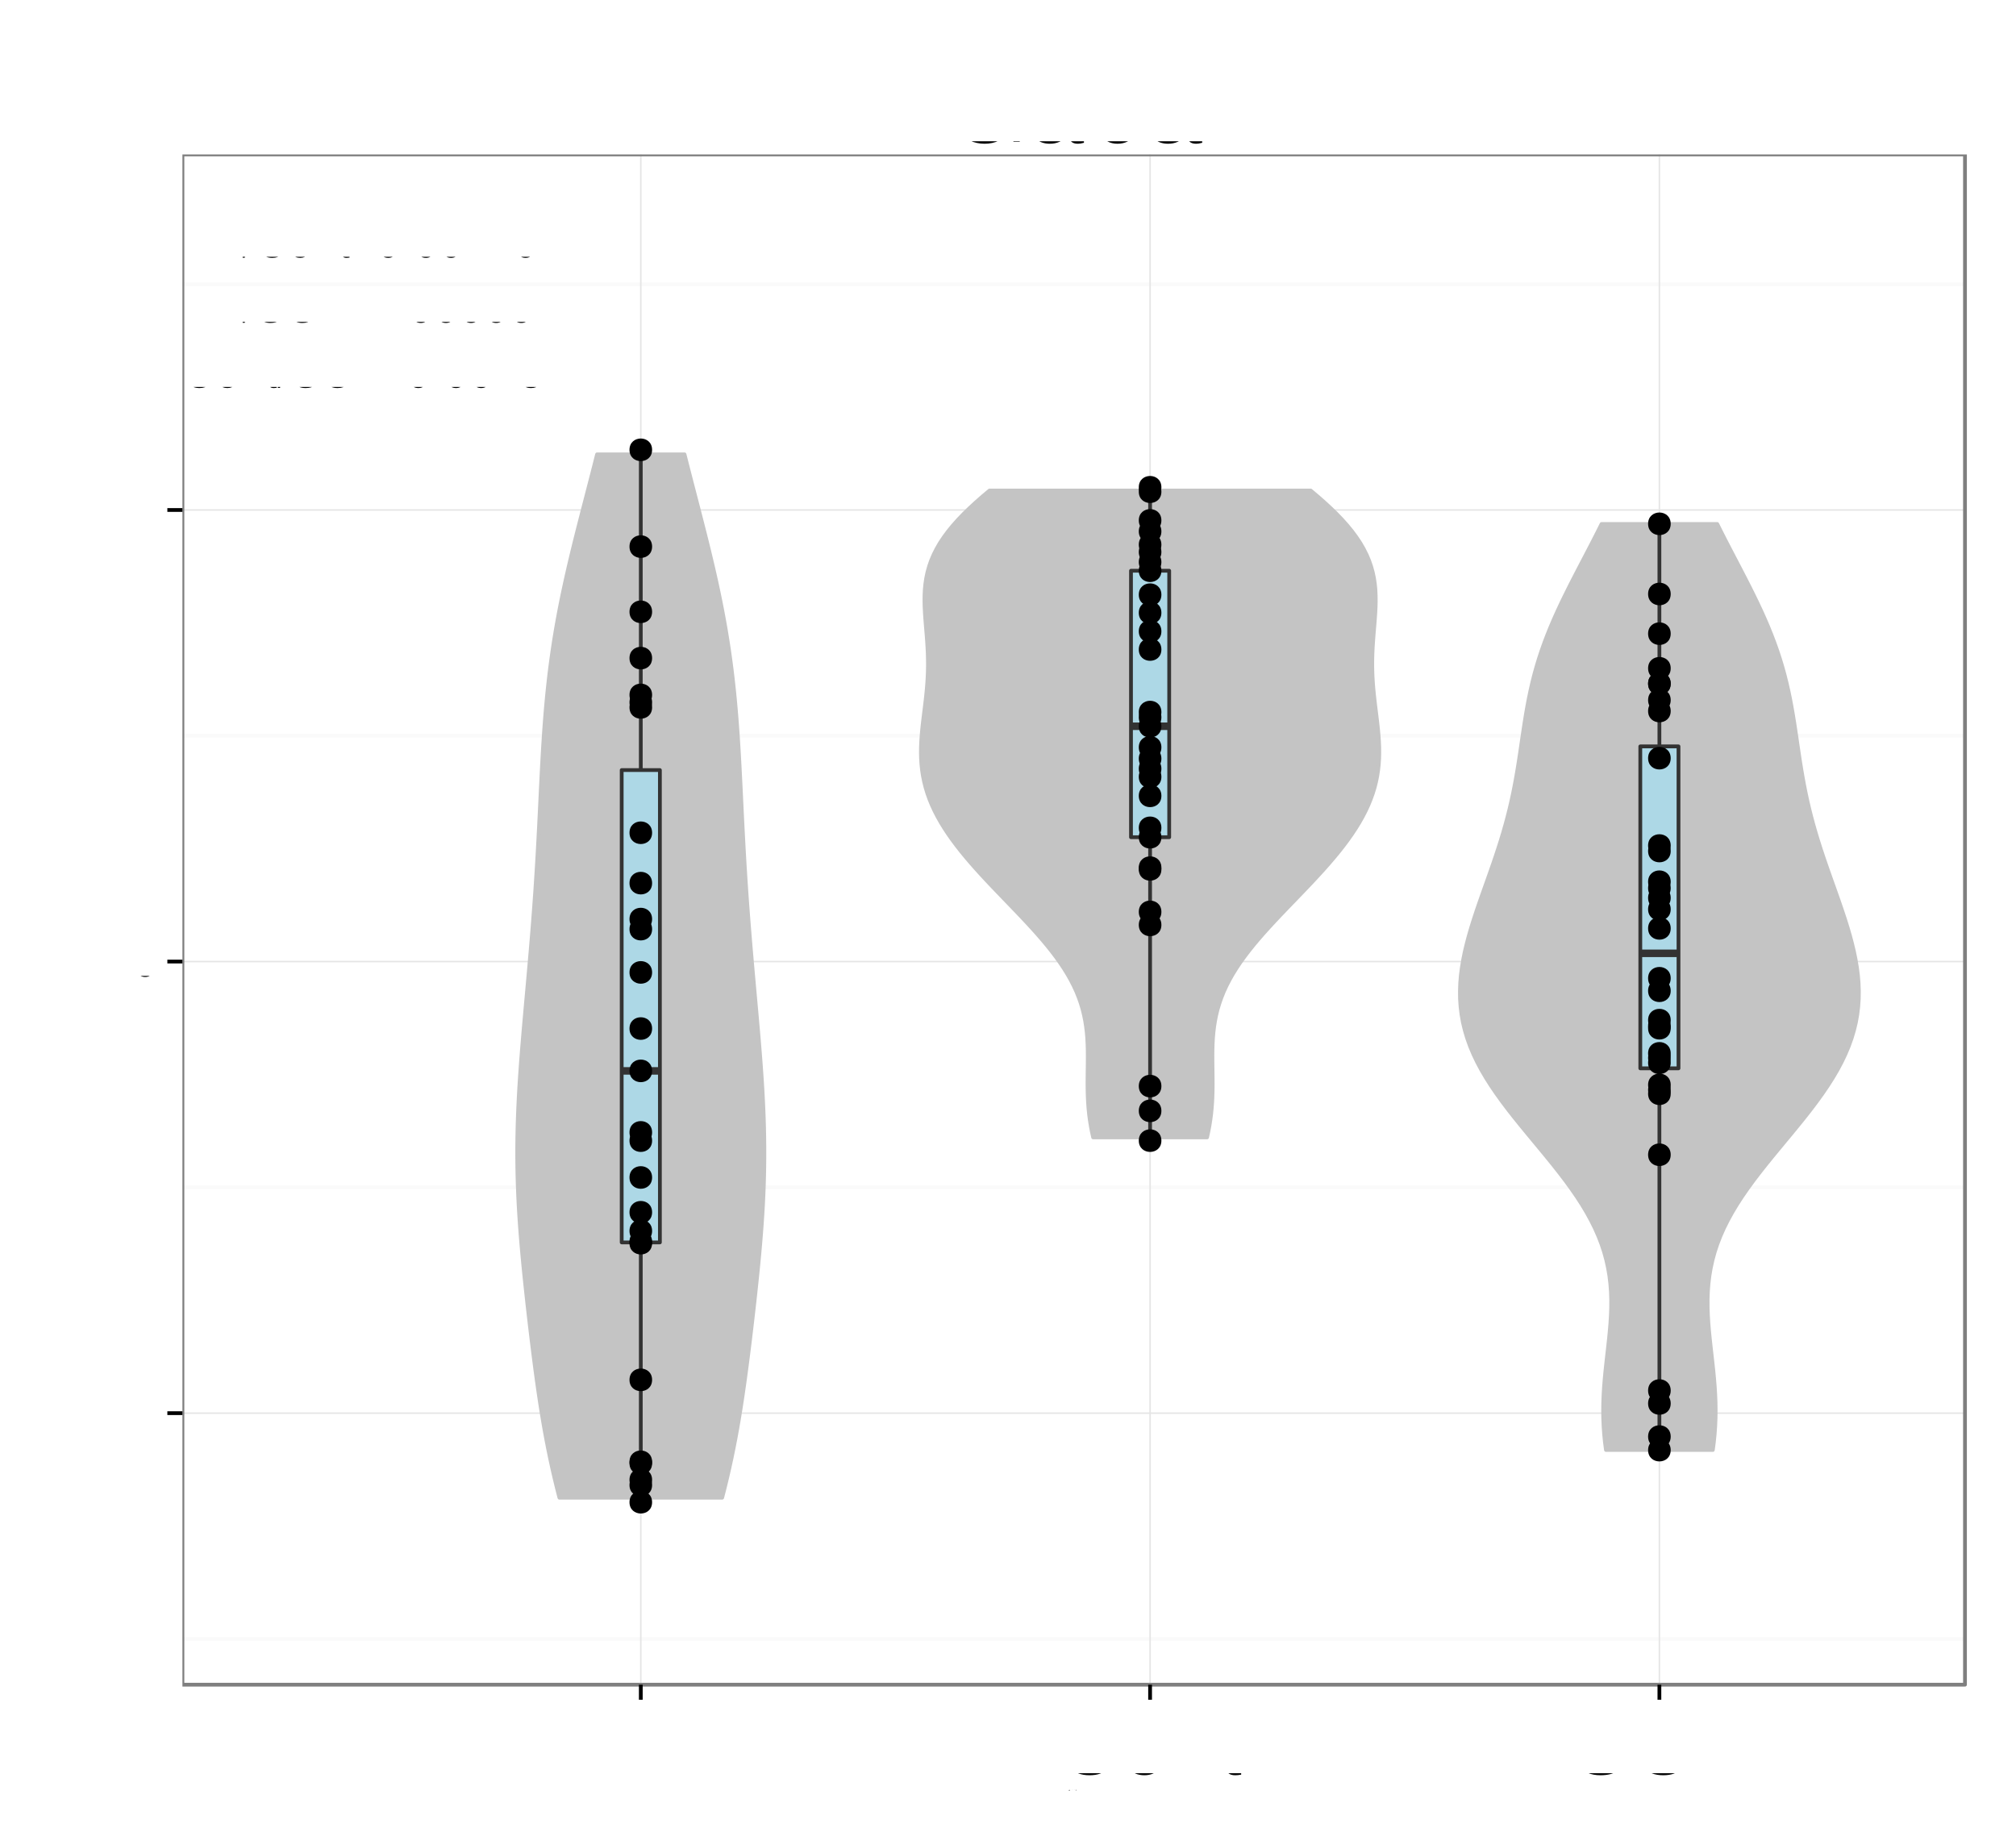 <?xml version="1.0" encoding="UTF-8"?>
<svg xmlns="http://www.w3.org/2000/svg" xmlns:xlink="http://www.w3.org/1999/xlink" width="569pt" height="516pt" viewBox="0 0 569 516" version="1.1">
<rect x="0" y="0" width="569" height="516" fill="#808080" stroke="none"/>
<defs>
<g>
<symbol id="glyph4-0">
<path style="stroke: none;" d="M -7.844 -4.656 L -7.844 -10.656 C -7.844 -12.719 -6.844 -13.656 -4.594 -13.656 L -2.969 -13.625 C -1.844 -13.625 -0.75 -13.828 0 -14.156 L 0 -16.969 L -0.578 -16.969 C -1.172 -16.094 -1.828 -15.922 -4.25 -15.875 C -7.25 -15.844 -8.156 -15.375 -9 -13.406 C -10 -15.453 -11.281 -16.281 -13.344 -16.281 C -16.5 -16.281 -18.219 -14.297 -18.219 -10.719 L -18.219 -2.328 L 0 -2.328 L 0 -4.656 L -7.844 -4.656 Z M -7.844 -4.656 M -9.906 -4.656 L -16.172 -4.656 L -16.172 -10.281 C -16.172 -11.578 -15.969 -12.328 -15.469 -12.906 C -14.953 -13.531 -14.125 -13.844 -13.031 -13.844 C -10.875 -13.844 -9.906 -12.75 -9.906 -10.281 L -9.906 -4.656 Z M -9.906 -4.656 "/>
</symbol>
<symbol id="glyph4-1">
<path style="stroke: none;" d="M -5.844 -12.828 C -7.844 -12.828 -9.047 -12.672 -10.031 -12.297 C -12.172 -11.453 -13.469 -9.453 -13.469 -7 C -13.469 -3.344 -10.672 -1 -6.375 -1 C -2.078 -1 0.578 -3.281 0.578 -6.953 C 0.578 -9.953 -1.125 -12.031 -3.969 -12.547 L -3.969 -10.453 C -2.25 -9.875 -1.344 -8.703 -1.344 -7.031 C -1.344 -5.703 -1.953 -4.578 -3.047 -3.875 C -3.797 -3.375 -4.547 -3.203 -5.844 -3.172 L -5.844 -12.828 Z M -5.844 -12.828 M -7.547 -3.219 C -9.969 -3.406 -11.547 -4.875 -11.547 -6.969 C -11.547 -9.031 -9.844 -10.594 -7.703 -10.594 C -7.656 -10.594 -7.594 -10.594 -7.547 -10.578 L -7.547 -3.219 Z M -7.547 -3.219 "/>
</symbol>
<symbol id="glyph4-2">
<path style="stroke: none;" d="M -18.219 -3.797 L -18.219 -1.703 L 0 -1.703 L 0 -3.797 L -18.219 -3.797 Z M -18.219 -3.797 "/>
</symbol>
<symbol id="glyph4-3">
<path style="stroke: none;" d="M -1.219 -13.375 C -1.172 -13.156 -1.172 -13.047 -1.172 -12.922 C -1.172 -12.203 -1.547 -11.797 -2.203 -11.797 L -9.906 -11.797 C -12.219 -11.797 -13.469 -10.094 -13.469 -6.875 C -13.469 -4.969 -12.922 -3.406 -11.953 -2.531 C -11.281 -1.922 -10.531 -1.672 -9.219 -1.625 L -9.219 -3.719 C -10.828 -3.906 -11.547 -4.844 -11.547 -6.797 C -11.547 -8.672 -10.844 -9.719 -9.594 -9.719 L -9.047 -9.719 C -8.172 -9.719 -7.797 -9.203 -7.594 -7.547 C -7.219 -4.594 -7.125 -4.156 -6.797 -3.344 C -6.172 -1.828 -5 -1.047 -3.297 -1.047 C -0.922 -1.047 0.578 -2.703 0.578 -5.344 C 0.578 -7 0 -8.328 -1.344 -9.797 C -0.031 -9.953 0.578 -10.594 0.578 -11.953 C 0.578 -12.375 0.531 -12.703 0.344 -13.375 L -1.219 -13.375 Z M -1.219 -13.375 M -4.125 -9.719 C -3.422 -9.719 -3 -9.531 -2.422 -8.906 C -1.656 -8.047 -1.25 -7.031 -1.25 -5.797 C -1.25 -4.172 -2.031 -3.219 -3.344 -3.219 C -4.719 -3.219 -5.422 -4.156 -5.75 -6.375 C -6.047 -8.578 -6.156 -9.031 -6.469 -9.719 L -4.125 -9.719 Z M -4.125 -9.719 "/>
</symbol>
<symbol id="glyph4-4">
<path style="stroke: none;" d="M -13.094 -6.344 L -13.094 -4.203 L -16.703 -4.203 L -16.703 -2.125 L -13.094 -2.125 L -13.094 -0.344 L -11.406 -0.344 L -11.406 -2.125 L -1.5 -2.125 C -0.172 -2.125 0.578 -3.031 0.578 -4.656 C 0.578 -5.156 0.531 -5.656 0.406 -6.344 L -1.344 -6.344 C -1.281 -6.078 -1.25 -5.75 -1.25 -5.344 C -1.25 -4.453 -1.5 -4.203 -2.422 -4.203 L -11.406 -4.203 L -11.406 -6.344 L -13.094 -6.344 Z M -13.094 -6.344 "/>
</symbol>
<symbol id="glyph4-5">
<path style="stroke: none;" d="M -13.094 -3.75 L -13.094 -1.672 L 0 -1.672 L 0 -3.75 L -13.094 -3.75 Z M -13.094 -3.75 M -18.219 -3.75 L -18.219 -1.656 L -15.594 -1.656 L -15.594 -3.75 L -18.219 -3.75 Z M -18.219 -3.75 "/>
</symbol>
<symbol id="glyph4-6">
<path style="stroke: none;" d="M 0 -7.125 L -13.094 -12.156 L -13.094 -9.797 L -2.469 -6.094 L -13.094 -2.594 L -13.094 -0.25 L 0 -4.844 L 0 -7.125 Z M 0 -7.125 "/>
</symbol>
<symbol id="glyph4-7">
<path style="stroke: none;" d=""/>
</symbol>
<symbol id="glyph4-8">
<path style="stroke: none;" d="M -9.453 -10.953 C -12.031 -10.922 -13.469 -9.219 -13.469 -6.203 C -13.469 -3.156 -11.906 -1.172 -9.469 -1.172 C -7.422 -1.172 -6.453 -2.219 -5.703 -5.328 L -5.219 -7.281 C -4.875 -8.719 -4.344 -9.297 -3.406 -9.297 C -2.172 -9.297 -1.344 -8.078 -1.344 -6.25 C -1.344 -5.125 -1.672 -4.172 -2.219 -3.656 C -2.594 -3.328 -2.969 -3.172 -3.906 -3.047 L -3.906 -0.844 C -0.875 -0.953 0.578 -2.656 0.578 -6.078 C 0.578 -9.375 -1.047 -11.469 -3.578 -11.469 C -5.531 -11.469 -6.594 -10.375 -7.219 -7.781 L -7.703 -5.781 C -8.094 -4.078 -8.656 -3.344 -9.578 -3.344 C -10.781 -3.344 -11.547 -4.422 -11.547 -6.125 C -11.547 -7.797 -10.828 -8.703 -9.453 -8.75 L -9.453 -10.953 Z M -9.453 -10.953 "/>
</symbol>
<symbol id="glyph4-9">
<path style="stroke: none;" d="M -13.094 -1.75 L 0 -1.75 L 0 -3.844 L -8.219 -3.844 C -10.125 -3.844 -11.656 -5.219 -11.656 -6.922 C -11.656 -8.469 -10.703 -9.344 -9.031 -9.344 L 0 -9.344 L 0 -11.453 L -8.219 -11.453 C -10.125 -11.453 -11.656 -12.828 -11.656 -14.531 C -11.656 -16.047 -10.672 -16.953 -9.031 -16.953 L 0 -16.953 L 0 -19.047 L -9.828 -19.047 C -12.172 -19.047 -13.469 -17.703 -13.469 -15.25 C -13.469 -13.5 -12.953 -12.453 -11.469 -11.219 C -12.875 -10.453 -13.469 -9.406 -13.469 -7.703 C -13.469 -5.953 -12.828 -4.797 -11.25 -3.672 L -13.094 -3.672 L -13.094 -1.75 Z M -13.094 -1.75 "/>
</symbol>
<symbol id="glyph4-10">
<path style="stroke: none;" d="M -13.469 -6.797 C -13.469 -3.125 -10.844 -0.906 -6.453 -0.906 C -2.047 -0.906 0.578 -3.094 0.578 -6.828 C 0.578 -10.5 -2.047 -12.75 -6.344 -12.75 C -10.875 -12.75 -13.469 -10.578 -13.469 -6.797 Z M -13.469 -6.797 M -11.547 -6.828 C -11.547 -9.172 -9.625 -10.578 -6.375 -10.578 C -3.297 -10.578 -1.344 -9.125 -1.344 -6.828 C -1.344 -4.5 -3.281 -3.078 -6.453 -3.078 C -9.594 -3.078 -11.547 -4.5 -11.547 -6.828 Z M -11.547 -6.828 "/>
</symbol>
<symbol id="glyph4-11">
<path style="stroke: none;" d="M -13.094 -6.453 L -13.094 -4.281 L -15.156 -4.281 C -16.031 -4.281 -16.469 -4.781 -16.469 -5.719 C -16.469 -5.906 -16.469 -5.969 -16.453 -6.453 L -18.172 -6.453 C -18.281 -5.969 -18.297 -5.703 -18.297 -5.281 C -18.297 -3.344 -17.203 -2.203 -15.328 -2.203 L -13.094 -2.203 L -13.094 -0.453 L -11.406 -0.453 L -11.406 -2.203 L 0 -2.203 L 0 -4.281 L -11.406 -4.281 L -11.406 -6.453 L -13.094 -6.453 Z M -13.094 -6.453 "/>
</symbol>
<symbol id="glyph4-12">
<path style="stroke: none;" d="M -8.703 -11.781 C -9.969 -11.672 -10.797 -11.406 -11.531 -10.906 C -12.75 -10 -13.469 -8.422 -13.469 -6.594 C -13.469 -3.078 -10.672 -0.781 -6.328 -0.781 C -2.094 -0.781 0.578 -3.031 0.578 -6.578 C 0.578 -9.703 -1.297 -11.672 -4.5 -11.922 L -4.5 -9.828 C -2.406 -9.469 -1.344 -8.406 -1.344 -6.625 C -1.344 -4.328 -3.219 -2.953 -6.328 -2.953 C -9.594 -2.953 -11.547 -4.297 -11.547 -6.578 C -11.547 -8.328 -10.531 -9.422 -8.703 -9.672 L -8.703 -11.781 Z M -8.703 -11.781 "/>
</symbol>
<symbol id="glyph4-13">
<path style="stroke: none;" d="M -13.094 -9.703 L -2.906 -6.078 L -13.094 -2.719 L -13.094 -0.5 L 0.047 -4.922 L 2.125 -4.125 C 3.047 -3.797 3.406 -3.328 3.406 -2.453 C 3.406 -2.156 3.344 -1.797 3.25 -1.344 L 5.125 -1.344 C 5.344 -1.781 5.453 -2.203 5.453 -2.75 C 5.453 -3.422 5.219 -4.156 4.828 -4.703 C 4.344 -5.344 3.797 -5.719 2.75 -6.125 L -13.094 -11.953 L -13.094 -9.703 Z M -13.094 -9.703 "/>
</symbol>
<symbol id="glyph4-14">
<path style="stroke: none;" d="M 5.453 -1.344 L 5.453 -3.453 L -1.375 -3.453 C -0.031 -4.547 0.578 -5.781 0.578 -7.469 C 0.578 -10.844 -2.156 -13.078 -6.328 -13.078 C -10.719 -13.078 -13.469 -10.922 -13.469 -7.453 C -13.469 -5.672 -12.672 -4.25 -11.125 -3.281 L -13.094 -3.281 L -13.094 -1.344 L 5.453 -1.344 Z M 5.453 -1.344 M -11.531 -7.094 C -11.531 -9.406 -9.5 -10.906 -6.375 -10.906 C -3.406 -10.906 -1.375 -9.375 -1.375 -7.094 C -1.375 -4.906 -3.375 -3.453 -6.453 -3.453 C -9.531 -3.453 -11.531 -4.906 -11.531 -7.094 Z M -11.531 -7.094 "/>
</symbol>
<symbol id="glyph4-15">
<path style="stroke: none;" d="M 0 -12.047 L -13.094 -12.047 L -13.094 -9.969 L -5.672 -9.969 C -3 -9.969 -1.25 -8.578 -1.25 -6.406 C -1.25 -4.75 -2.25 -3.703 -3.828 -3.703 L -13.094 -3.703 L -13.094 -1.625 L -3 -1.625 C -0.828 -1.625 0.578 -3.25 0.578 -5.797 C 0.578 -7.719 -0.094 -8.953 -1.828 -10.172 L 0 -10.172 L 0 -12.047 Z M 0 -12.047 "/>
</symbol>
<symbol id="glyph4-16">
<path style="stroke: none;" d="M -13.094 -1.75 L 0 -1.75 L 0 -3.844 L -7.219 -3.844 C -9.906 -3.844 -11.656 -5.25 -11.656 -7.406 C -11.656 -9.047 -10.656 -10.094 -9.078 -10.094 L 0 -10.094 L 0 -12.172 L -9.906 -12.172 C -12.078 -12.172 -13.469 -10.547 -13.469 -8.031 C -13.469 -6.078 -12.719 -4.828 -10.906 -3.672 L -13.094 -3.672 L -13.094 -1.75 Z M -13.094 -1.75 "/>
</symbol>
<symbol id="glyph5-0">
<path style="stroke: none;" d="M 21.266 -11.547 L 12.156 -11.547 L 12.156 -9.094 L 18.812 -9.094 L 18.812 -8.484 C 18.812 -4.594 15.938 -1.766 11.938 -1.766 C 9.719 -1.766 7.703 -2.578 6.422 -3.984 C 4.984 -5.547 4.109 -8.156 4.109 -10.859 C 4.109 -16.234 7.172 -19.766 11.797 -19.766 C 15.125 -19.766 17.516 -18.062 18.125 -15.234 L 20.969 -15.234 C 20.188 -19.688 16.828 -22.234 11.812 -22.234 C 9.156 -22.234 6.984 -21.547 5.281 -20.125 C 2.766 -18.031 1.312 -14.641 1.312 -10.703 C 1.312 -3.984 5.438 0.688 11.344 0.688 C 14.312 0.688 16.688 -0.422 18.812 -2.797 L 19.5 0.125 L 21.266 0.125 L 21.266 -11.547 Z M 21.266 -11.547 "/>
</symbol>
<symbol id="glyph5-1">
<path style="stroke: none;" d="M 16.047 -1.469 C 15.781 -1.406 15.656 -1.406 15.516 -1.406 C 14.641 -1.406 14.156 -1.859 14.156 -2.641 L 14.156 -11.875 C 14.156 -14.672 12.125 -16.172 8.25 -16.172 C 5.969 -16.172 4.078 -15.516 3.031 -14.344 C 2.312 -13.531 2.016 -12.625 1.953 -11.062 L 4.469 -11.062 C 4.688 -12.984 5.812 -13.859 8.156 -13.859 C 10.406 -13.859 11.672 -13.016 11.672 -11.516 L 11.672 -10.859 C 11.672 -9.812 11.047 -9.359 9.062 -9.125 C 5.516 -8.672 4.984 -8.547 4.016 -8.156 C 2.188 -7.406 1.266 -6 1.266 -3.953 C 1.266 -1.109 3.234 0.688 6.422 0.688 C 8.406 0.688 9.984 0 11.766 -1.625 C 11.938 -0.031 12.719 0.688 14.344 0.688 C 14.844 0.688 15.234 0.625 16.047 0.422 L 16.047 -1.469 Z M 16.047 -1.469 M 11.672 -4.953 C 11.672 -4.109 11.438 -3.594 10.688 -2.906 C 9.656 -1.984 8.438 -1.5 6.953 -1.5 C 5.016 -1.5 3.875 -2.438 3.875 -4.016 C 3.875 -5.672 4.984 -6.516 7.656 -6.906 C 10.297 -7.266 10.828 -7.375 11.672 -7.766 L 11.672 -4.953 Z M 11.672 -4.953 "/>
</symbol>
<symbol id="glyph5-2">
<path style="stroke: none;" d="M 1.625 -21.875 L 1.625 0 L 3.875 0 L 3.875 -2.016 C 5.062 -0.188 6.656 0.688 8.844 0.688 C 12.984 0.688 15.688 -2.703 15.688 -7.922 C 15.688 -13.016 13.109 -16.172 8.969 -16.172 C 6.812 -16.172 5.281 -15.359 4.109 -13.594 L 4.109 -21.875 L 1.625 -21.875 Z M 1.625 -21.875 M 8.484 -13.828 C 11.281 -13.828 13.078 -11.406 13.078 -7.656 C 13.078 -4.078 11.219 -1.656 8.484 -1.656 C 5.844 -1.656 4.109 -4.047 4.109 -7.734 C 4.109 -11.438 5.844 -13.828 8.484 -13.828 Z M 8.484 -13.828 "/>
</symbol>
<symbol id="glyph3-0">
<path style="stroke: none;" d="M 0.406 -0.531 L 0.406 -0.453 C 0.375 -0.516 0.312 -0.531 0.25 -0.531 C 0.125 -0.531 0.031 -0.422 0.031 -0.25 C 0.031 -0.172 0.047 -0.094 0.094 -0.047 C 0.141 0 0.188 0.016 0.25 0.016 C 0.312 0.016 0.359 0 0.406 -0.078 L 0.406 -0.047 C 0.406 0.031 0.391 0.062 0.375 0.094 C 0.359 0.125 0.312 0.141 0.266 0.141 C 0.219 0.141 0.188 0.141 0.156 0.125 C 0.141 0.109 0.141 0.094 0.125 0.062 L 0.047 0.062 C 0.062 0.156 0.125 0.219 0.25 0.219 C 0.328 0.219 0.406 0.188 0.438 0.156 C 0.469 0.109 0.484 0.031 0.484 -0.094 L 0.484 -0.531 L 0.406 -0.531 Z M 0.406 -0.531 M 0.266 -0.469 C 0.344 -0.469 0.406 -0.391 0.406 -0.25 C 0.406 -0.125 0.344 -0.047 0.266 -0.047 C 0.172 -0.047 0.109 -0.125 0.109 -0.266 C 0.109 -0.391 0.172 -0.469 0.266 -0.469 Z M 0.266 -0.469 "/>
</symbol>
<symbol id="glyph3-1">
<path style="stroke: none;" d="M 0.062 -0.531 L 0.062 0 L 0.156 0 L 0.156 -0.266 C 0.156 -0.344 0.172 -0.391 0.219 -0.422 C 0.234 -0.438 0.266 -0.453 0.328 -0.453 L 0.328 -0.531 C 0.312 -0.531 0.297 -0.531 0.281 -0.531 C 0.234 -0.531 0.188 -0.5 0.141 -0.422 L 0.141 -0.531 L 0.062 -0.531 Z M 0.062 -0.531 "/>
</symbol>
<symbol id="glyph3-2">
<path style="stroke: none;" d="M 0.266 -0.531 C 0.125 -0.531 0.031 -0.438 0.031 -0.266 C 0.031 -0.078 0.125 0.016 0.266 0.016 C 0.422 0.016 0.516 -0.078 0.516 -0.25 C 0.516 -0.438 0.422 -0.531 0.266 -0.531 Z M 0.266 -0.531 M 0.266 -0.469 C 0.359 -0.469 0.422 -0.391 0.422 -0.25 C 0.422 -0.125 0.359 -0.047 0.266 -0.047 C 0.188 -0.047 0.125 -0.125 0.125 -0.266 C 0.125 -0.391 0.188 -0.469 0.266 -0.469 Z M 0.266 -0.469 "/>
</symbol>
<symbol id="glyph3-3">
<path style="stroke: none;" d="M 0.484 0 L 0.484 -0.531 L 0.406 -0.531 L 0.406 -0.234 C 0.406 -0.125 0.344 -0.047 0.25 -0.047 C 0.188 -0.047 0.141 -0.094 0.141 -0.156 L 0.141 -0.531 L 0.062 -0.531 L 0.062 -0.125 C 0.062 -0.031 0.125 0.016 0.234 0.016 C 0.312 0.016 0.359 0 0.406 -0.078 L 0.406 0 L 0.484 0 Z M 0.484 0 "/>
</symbol>
<symbol id="glyph3-4">
<path style="stroke: none;" d="M 0.047 0.219 L 0.141 0.219 L 0.141 -0.062 C 0.188 0 0.234 0.016 0.297 0.016 C 0.438 0.016 0.516 -0.094 0.516 -0.25 C 0.516 -0.422 0.438 -0.531 0.297 -0.531 C 0.234 -0.531 0.172 -0.5 0.125 -0.438 L 0.125 -0.531 L 0.047 -0.531 L 0.047 0.219 Z M 0.047 0.219 M 0.281 -0.469 C 0.375 -0.469 0.438 -0.375 0.438 -0.25 C 0.438 -0.141 0.375 -0.062 0.281 -0.062 C 0.203 -0.062 0.141 -0.141 0.141 -0.266 C 0.141 -0.375 0.203 -0.469 0.281 -0.469 Z M 0.281 -0.469 "/>
</symbol>
<symbol id="glyph2-0">
<path style="stroke: none;" d="M 1.969 0 L 10.203 0 C 11.922 0 13.203 -0.469 14.172 -1.531 C 15.078 -2.469 15.578 -3.781 15.578 -5.203 C 15.578 -7.406 14.578 -8.719 12.25 -9.625 C 13.906 -10.406 14.781 -11.75 14.781 -13.594 C 14.781 -14.922 14.281 -16.094 13.328 -16.953 C 12.375 -17.828 11.125 -18.219 9.375 -18.219 L 1.969 -18.219 L 1.969 0 Z M 1.969 0 M 4.297 -10.375 L 4.297 -16.172 L 8.797 -16.172 C 10.094 -16.172 10.828 -16 11.453 -15.531 C 12.094 -15.031 12.453 -14.281 12.453 -13.281 C 12.453 -12.297 12.094 -11.531 11.453 -11.031 C 10.828 -10.547 10.094 -10.375 8.797 -10.375 L 4.297 -10.375 Z M 4.297 -10.375 M 4.297 -2.047 L 4.297 -8.328 L 9.969 -8.328 C 11.094 -8.328 11.844 -8.047 12.406 -7.453 C 12.953 -6.875 13.25 -6.078 13.25 -5.172 C 13.25 -4.297 12.953 -3.5 12.406 -2.922 C 11.844 -2.328 11.094 -2.047 9.969 -2.047 L 4.297 -2.047 Z M 4.297 -2.047 "/>
</symbol>
<symbol id="glyph2-1">
<path style="stroke: none;" d="M 4.594 -7.719 L 10.328 -7.719 C 11.75 -7.719 12.875 -8.156 13.844 -9.031 C 14.953 -10.031 15.422 -11.203 15.422 -12.875 C 15.422 -16.297 13.406 -18.219 9.797 -18.219 L 2.281 -18.219 L 2.281 0 L 4.594 0 L 4.594 -7.719 Z M 4.594 -7.719 M 4.594 -9.781 L 4.594 -16.172 L 9.453 -16.172 C 11.672 -16.172 13 -14.969 13 -12.969 C 13 -10.969 11.672 -9.781 9.453 -9.781 L 4.594 -9.781 Z M 4.594 -9.781 "/>
</symbol>
<symbol id="glyph2-2">
<path style="stroke: none;" d="M 16.547 -12.578 C 15.828 -16.578 13.531 -18.531 9.531 -18.531 C 7.078 -18.531 5.094 -17.75 3.75 -16.25 C 2.094 -14.453 1.203 -11.844 1.203 -8.906 C 1.203 -5.906 2.125 -3.328 3.844 -1.547 C 5.25 -0.094 7.047 0.578 9.422 0.578 C 13.875 0.578 16.375 -1.828 16.922 -6.656 L 14.531 -6.656 C 14.328 -5.406 14.078 -4.547 13.703 -3.828 C 12.953 -2.328 11.406 -1.469 9.453 -1.469 C 5.828 -1.469 3.531 -4.375 3.531 -8.922 C 3.531 -13.594 5.719 -16.469 9.25 -16.469 C 10.719 -16.469 12.094 -16.031 12.844 -15.328 C 13.531 -14.703 13.906 -13.922 14.172 -12.578 L 16.547 -12.578 Z M 16.547 -12.578 "/>
</symbol>
<symbol id="glyph2-3">
<path style="stroke: none;" d="M 6.797 -13.469 C 3.125 -13.469 0.906 -10.844 0.906 -6.453 C 0.906 -2.047 3.094 0.578 6.828 0.578 C 10.5 0.578 12.75 -2.047 12.75 -6.344 C 12.75 -10.875 10.578 -13.469 6.797 -13.469 Z M 6.797 -13.469 M 6.828 -11.547 C 9.172 -11.547 10.578 -9.625 10.578 -6.375 C 10.578 -3.297 9.125 -1.344 6.828 -1.344 C 4.5 -1.344 3.078 -3.281 3.078 -6.453 C 3.078 -9.594 4.5 -11.547 6.828 -11.547 Z M 6.828 -11.547 "/>
</symbol>
<symbol id="glyph2-4">
<path style="stroke: none;" d="M 1.75 -13.094 L 1.75 0 L 3.844 0 L 3.844 -7.219 C 3.844 -9.906 5.25 -11.656 7.406 -11.656 C 9.047 -11.656 10.094 -10.656 10.094 -9.078 L 10.094 0 L 12.172 0 L 12.172 -9.906 C 12.172 -12.078 10.547 -13.469 8.031 -13.469 C 6.078 -13.469 4.828 -12.719 3.672 -10.906 L 3.672 -13.094 L 1.75 -13.094 Z M 1.75 -13.094 "/>
</symbol>
<symbol id="glyph2-5">
<path style="stroke: none;" d="M 6.344 -13.094 L 4.203 -13.094 L 4.203 -16.703 L 2.125 -16.703 L 2.125 -13.094 L 0.344 -13.094 L 0.344 -11.406 L 2.125 -11.406 L 2.125 -1.5 C 2.125 -0.172 3.031 0.578 4.656 0.578 C 5.156 0.578 5.656 0.531 6.344 0.406 L 6.344 -1.344 C 6.078 -1.281 5.75 -1.25 5.344 -1.25 C 4.453 -1.25 4.203 -1.5 4.203 -2.422 L 4.203 -11.406 L 6.344 -11.406 L 6.344 -13.094 Z M 6.344 -13.094 "/>
</symbol>
<symbol id="glyph2-6">
<path style="stroke: none;" d="M 14.906 -12.875 C 14.875 -16.453 12.422 -18.531 8.219 -18.531 C 4.219 -18.531 1.75 -16.469 1.75 -13.172 C 1.75 -10.953 2.922 -9.547 5.328 -8.922 L 9.844 -7.719 C 12.156 -7.125 13.203 -6.203 13.203 -4.781 C 13.203 -3.797 12.672 -2.797 11.906 -2.25 C 11.172 -1.75 10.031 -1.469 8.547 -1.469 C 6.578 -1.469 5.219 -1.953 4.344 -3 C 3.672 -3.797 3.375 -4.672 3.406 -5.797 L 1.203 -5.797 C 1.219 -4.125 1.547 -3.031 2.281 -2.031 C 3.531 -0.328 5.625 0.578 8.406 0.578 C 10.578 0.578 12.344 0.078 13.531 -0.828 C 14.75 -1.797 15.531 -3.422 15.531 -5 C 15.531 -7.25 14.125 -8.906 11.656 -9.578 L 7.078 -10.797 C 4.875 -11.406 4.078 -12.094 4.078 -13.5 C 4.078 -15.344 5.703 -16.578 8.156 -16.578 C 11.047 -16.578 12.672 -15.25 12.703 -12.875 L 14.906 -12.875 Z M 14.906 -12.875 "/>
</symbol>
<symbol id="glyph2-7">
<path style="stroke: none;" d="M 14.531 -18.219 L 1.406 -18.219 L 1.406 -16.172 L 11.656 -16.172 L 0.703 -2.047 L 0.703 0 L 14.578 0 L 14.578 -2.047 L 3.625 -2.047 L 14.531 -16.125 L 14.531 -18.219 Z M 14.531 -18.219 "/>
</symbol>
<symbol id="glyph1-0">
<path style="stroke: none;" d="M 3.688 -4.062 L 0.594 -4.062 L 0.594 -3.125 L 3.688 -3.125 L 3.688 -4.062 Z M 3.688 -4.062 "/>
</symbol>
<symbol id="glyph1-1">
<path style="stroke: none;" d="M 6.578 -1.125 L 1.734 -1.125 C 1.844 -1.891 2.266 -2.359 3.391 -3.031 L 4.688 -3.734 C 5.984 -4.438 6.641 -5.375 6.641 -6.516 C 6.641 -7.281 6.328 -8 5.781 -8.484 C 5.234 -8.984 4.562 -9.219 3.688 -9.219 C 2.516 -9.219 1.656 -8.797 1.141 -8.016 C 0.812 -7.531 0.672 -6.953 0.656 -6.016 L 1.797 -6.016 C 1.828 -6.641 1.906 -7.016 2.062 -7.312 C 2.359 -7.875 2.969 -8.219 3.656 -8.219 C 4.688 -8.219 5.469 -7.469 5.469 -6.484 C 5.469 -5.766 5.047 -5.141 4.219 -4.672 L 3.031 -3.984 C 1.109 -2.906 0.547 -2.031 0.438 0 L 6.578 0 L 6.578 -1.125 Z M 6.578 -1.125 "/>
</symbol>
<symbol id="glyph1-2">
<path style="stroke: none;" d="M 3.578 -9.219 C 2.719 -9.219 1.938 -8.844 1.453 -8.203 C 0.859 -7.391 0.562 -6.156 0.562 -4.453 C 0.562 -1.359 1.594 0.297 3.578 0.297 C 5.531 0.297 6.594 -1.359 6.594 -4.375 C 6.594 -6.172 6.312 -7.375 5.688 -8.203 C 5.219 -8.859 4.453 -9.219 3.578 -9.219 Z M 3.578 -9.219 M 3.578 -8.203 C 4.812 -8.203 5.422 -6.953 5.422 -4.484 C 5.422 -1.875 4.828 -0.656 3.547 -0.656 C 2.344 -0.656 1.734 -1.922 1.734 -4.453 C 1.734 -6.969 2.344 -8.203 3.578 -8.203 Z M 3.578 -8.203 "/>
</symbol>
<symbol id="glyph0-0">
<path style="stroke: none;" d="M 1 0 L 5.203 0 C 6.078 0 6.734 -0.25 7.234 -0.781 C 7.688 -1.266 7.938 -1.922 7.938 -2.656 C 7.938 -3.781 7.438 -4.453 6.25 -4.906 C 7.094 -5.297 7.531 -6 7.531 -6.938 C 7.531 -7.609 7.281 -8.219 6.797 -8.641 C 6.312 -9.094 5.672 -9.297 4.781 -9.297 L 1 -9.297 L 1 0 Z M 1 0 M 2.188 -5.297 L 2.188 -8.25 L 4.484 -8.25 C 5.156 -8.25 5.516 -8.156 5.844 -7.922 C 6.172 -7.656 6.344 -7.281 6.344 -6.766 C 6.344 -6.266 6.172 -5.875 5.844 -5.625 C 5.516 -5.375 5.156 -5.297 4.484 -5.297 L 2.188 -5.297 Z M 2.188 -5.297 M 2.188 -1.047 L 2.188 -4.25 L 5.094 -4.25 C 5.656 -4.25 6.047 -4.109 6.328 -3.797 C 6.609 -3.5 6.75 -3.094 6.75 -2.641 C 6.75 -2.188 6.609 -1.781 6.328 -1.484 C 6.047 -1.188 5.656 -1.047 5.094 -1.047 L 2.188 -1.047 Z M 2.188 -1.047 "/>
</symbol>
<symbol id="glyph0-1">
<path style="stroke: none;" d="M 2.344 -3.938 L 5.266 -3.938 C 6 -3.938 6.562 -4.156 7.062 -4.609 C 7.625 -5.109 7.859 -5.719 7.859 -6.562 C 7.859 -8.312 6.828 -9.297 5 -9.297 L 1.156 -9.297 L 1.156 0 L 2.344 0 L 2.344 -3.938 Z M 2.344 -3.938 M 2.344 -4.984 L 2.344 -8.25 L 4.812 -8.25 C 5.953 -8.25 6.625 -7.641 6.625 -6.625 C 6.625 -5.594 5.953 -4.984 4.812 -4.984 L 2.344 -4.984 Z M 2.344 -4.984 "/>
</symbol>
<symbol id="glyph0-2">
<path style="stroke: none;" d="M 2.922 -9.297 L -0.109 0.25 L 0.594 0.25 L 3.625 -9.297 L 2.922 -9.297 Z M 2.922 -9.297 "/>
</symbol>
<symbol id="glyph0-3">
<path style="stroke: none;" d="M 8.438 -6.406 C 8.078 -8.453 6.891 -9.453 4.859 -9.453 C 3.609 -9.453 2.594 -9.047 1.906 -8.281 C 1.078 -7.375 0.609 -6.047 0.609 -4.531 C 0.609 -3.016 1.078 -1.703 1.969 -0.797 C 2.672 -0.047 3.594 0.297 4.812 0.297 C 7.078 0.297 8.344 -0.938 8.625 -3.391 L 7.406 -3.391 C 7.312 -2.75 7.172 -2.328 6.984 -1.953 C 6.609 -1.188 5.812 -0.75 4.812 -0.75 C 2.969 -0.75 1.797 -2.234 1.797 -4.547 C 1.797 -6.938 2.922 -8.406 4.719 -8.406 C 5.469 -8.406 6.172 -8.172 6.547 -7.812 C 6.891 -7.5 7.094 -7.109 7.234 -6.406 L 8.438 -6.406 Z M 8.438 -6.406 "/>
</symbol>
<symbol id="glyph0-4">
<path style="stroke: none;" d="M 3.469 -6.875 C 1.594 -6.875 0.453 -5.531 0.453 -3.297 C 0.453 -1.047 1.578 0.297 3.484 0.297 C 5.359 0.297 6.5 -1.047 6.5 -3.234 C 6.5 -5.547 5.391 -6.875 3.469 -6.875 Z M 3.469 -6.875 M 3.484 -5.891 C 4.672 -5.891 5.391 -4.906 5.391 -3.25 C 5.391 -1.688 4.656 -0.688 3.484 -0.688 C 2.297 -0.688 1.562 -1.672 1.562 -3.297 C 1.562 -4.891 2.297 -5.891 3.484 -5.891 Z M 3.484 -5.891 "/>
</symbol>
<symbol id="glyph0-5">
<path style="stroke: none;" d="M 0.891 -6.688 L 0.891 0 L 1.969 0 L 1.969 -3.688 C 1.969 -5.047 2.672 -5.938 3.781 -5.938 C 4.609 -5.938 5.156 -5.438 5.156 -4.625 L 5.156 0 L 6.203 0 L 6.203 -5.047 C 6.203 -6.156 5.375 -6.875 4.094 -6.875 C 3.094 -6.875 2.453 -6.484 1.875 -5.562 L 1.875 -6.688 L 0.891 -6.688 Z M 0.891 -6.688 "/>
</symbol>
<symbol id="glyph0-6">
<path style="stroke: none;" d="M 3.234 -6.688 L 2.141 -6.688 L 2.141 -8.516 L 1.078 -8.516 L 1.078 -6.688 L 0.172 -6.688 L 0.172 -5.812 L 1.078 -5.812 L 1.078 -0.766 C 1.078 -0.094 1.547 0.297 2.375 0.297 C 2.625 0.297 2.875 0.266 3.234 0.203 L 3.234 -0.688 C 3.094 -0.656 2.938 -0.641 2.734 -0.641 C 2.266 -0.641 2.141 -0.766 2.141 -1.234 L 2.141 -5.812 L 3.234 -5.812 L 3.234 -6.688 Z M 3.234 -6.688 "/>
</symbol>
<symbol id="glyph0-7">
<path style="stroke: none;" d="M 2.734 -1.328 L 1.406 -1.328 L 1.406 0 L 2.734 0 L 2.734 -1.328 Z M 2.734 -1.328 M 2.734 -6.688 L 1.406 -6.688 L 1.406 -5.359 L 2.734 -5.359 L 2.734 -6.688 Z M 2.734 -6.688 "/>
</symbol>
<symbol id="glyph0-8">
<path style="stroke: none;" d=""/>
</symbol>
<symbol id="glyph0-9">
<path style="stroke: none;" d="M 3.5 -9.047 C 2.672 -9.047 1.906 -8.672 1.422 -8.047 C 0.844 -7.25 0.547 -6.047 0.547 -4.375 C 0.547 -1.328 1.562 0.297 3.5 0.297 C 5.422 0.297 6.469 -1.328 6.469 -4.297 C 6.469 -6.062 6.188 -7.234 5.578 -8.047 C 5.109 -8.688 4.359 -9.047 3.5 -9.047 Z M 3.5 -9.047 M 3.5 -8.047 C 4.719 -8.047 5.312 -6.828 5.312 -4.406 C 5.312 -1.844 4.734 -0.641 3.484 -0.641 C 2.297 -0.641 1.703 -1.891 1.703 -4.359 C 1.703 -6.828 2.297 -8.047 3.5 -8.047 Z M 3.5 -8.047 "/>
</symbol>
<symbol id="glyph0-10">
<path style="stroke: none;" d="M 2.438 -1.328 L 1.109 -1.328 L 1.109 0 L 2.438 0 L 2.438 -1.328 Z M 2.438 -1.328 "/>
</symbol>
<symbol id="glyph0-11">
<path style="stroke: none;" d="M 3.297 -6.438 L 3.297 0 L 4.422 0 L 4.422 -9.047 L 3.688 -9.047 C 3.297 -7.656 3.031 -7.453 1.297 -7.234 L 1.297 -6.438 L 3.297 -6.438 Z M 3.297 -6.438 "/>
</symbol>
<symbol id="glyph0-12">
<path style="stroke: none;" d="M 0.672 -2.062 C 0.891 -0.594 1.859 0.297 3.234 0.297 C 4.234 0.297 5.141 -0.188 5.656 -1 C 6.234 -1.875 6.484 -2.984 6.484 -4.625 C 6.484 -6.141 6.266 -7.109 5.719 -7.922 C 5.234 -8.641 4.438 -9.047 3.438 -9.047 C 1.719 -9.047 0.484 -7.766 0.484 -6 C 0.484 -4.312 1.625 -3.125 3.266 -3.125 C 4.125 -3.125 4.75 -3.438 5.328 -4.125 C 5.312 -1.922 4.609 -0.703 3.312 -0.703 C 2.531 -0.703 1.969 -1.203 1.797 -2.062 L 0.672 -2.062 Z M 0.672 -2.062 M 3.438 -8.062 C 4.469 -8.062 5.266 -7.188 5.266 -6.016 C 5.266 -4.906 4.484 -4.125 3.391 -4.125 C 2.312 -4.125 1.625 -4.875 1.625 -6.078 C 1.625 -7.234 2.391 -8.062 3.438 -8.062 Z M 3.438 -8.062 "/>
</symbol>
<symbol id="glyph0-13">
<path style="stroke: none;" d="M 7.594 -6.562 C 7.594 -8.391 6.344 -9.453 4.188 -9.453 C 2.156 -9.453 0.891 -8.406 0.891 -6.719 C 0.891 -5.578 1.484 -4.875 2.719 -4.547 L 5.031 -3.938 C 6.203 -3.641 6.734 -3.156 6.734 -2.438 C 6.734 -1.938 6.469 -1.422 6.062 -1.141 C 5.703 -0.891 5.109 -0.75 4.359 -0.75 C 3.359 -0.75 2.672 -1 2.219 -1.531 C 1.875 -1.938 1.719 -2.391 1.734 -2.953 L 0.609 -2.953 C 0.625 -2.109 0.797 -1.547 1.156 -1.031 C 1.797 -0.172 2.875 0.297 4.281 0.297 C 5.391 0.297 6.297 0.031 6.891 -0.422 C 7.516 -0.922 7.922 -1.75 7.922 -2.547 C 7.922 -3.703 7.203 -4.531 5.938 -4.891 L 3.609 -5.516 C 2.484 -5.812 2.078 -6.172 2.078 -6.891 C 2.078 -7.828 2.906 -8.453 4.156 -8.453 C 5.641 -8.453 6.469 -7.781 6.484 -6.562 L 7.594 -6.562 Z M 7.594 -6.562 "/>
</symbol>
<symbol id="glyph0-14">
<path style="stroke: none;" d="M 7.406 -9.297 L 0.719 -9.297 L 0.719 -8.25 L 5.938 -8.25 L 0.359 -1.047 L 0.359 0 L 7.438 0 L 7.438 -1.047 L 1.844 -1.047 L 7.406 -8.219 L 7.406 -9.297 Z M 7.406 -9.297 "/>
</symbol>
<symbol id="glyph0-15">
<path style="stroke: none;" d="M 6.453 -1.109 L 1.703 -1.109 C 1.812 -1.844 2.219 -2.328 3.328 -2.969 L 4.609 -3.656 C 5.859 -4.344 6.516 -5.281 6.516 -6.391 C 6.516 -7.141 6.203 -7.844 5.672 -8.328 C 5.141 -8.812 4.469 -9.047 3.625 -9.047 C 2.469 -9.047 1.625 -8.625 1.125 -7.859 C 0.797 -7.375 0.656 -6.828 0.641 -5.906 L 1.766 -5.906 C 1.797 -6.516 1.875 -6.891 2.031 -7.172 C 2.328 -7.719 2.906 -8.062 3.578 -8.062 C 4.609 -8.062 5.375 -7.328 5.375 -6.359 C 5.375 -5.641 4.953 -5.031 4.141 -4.578 L 2.969 -3.922 C 1.078 -2.844 0.531 -1.984 0.438 0 L 6.453 0 L 6.453 -1.109 Z M 6.453 -1.109 "/>
</symbol>
<symbol id="glyph0-16">
<path style="stroke: none;" d="M 2.812 -4.141 L 2.953 -4.141 L 3.438 -4.156 C 4.672 -4.156 5.297 -3.594 5.297 -2.516 C 5.297 -1.375 4.609 -0.703 3.438 -0.703 C 2.203 -0.703 1.609 -1.312 1.531 -2.625 L 0.406 -2.625 C 0.453 -1.906 0.594 -1.422 0.797 -1.016 C 1.266 -0.156 2.156 0.297 3.391 0.297 C 5.25 0.297 6.453 -0.812 6.453 -2.531 C 6.453 -3.672 6 -4.312 4.922 -4.672 C 5.766 -5.016 6.188 -5.641 6.188 -6.547 C 6.188 -8.109 5.156 -9.047 3.438 -9.047 C 1.609 -9.047 0.641 -8.047 0.594 -6.125 L 1.719 -6.125 C 1.734 -6.672 1.781 -6.969 1.922 -7.25 C 2.188 -7.75 2.734 -8.062 3.438 -8.062 C 4.438 -8.062 5.031 -7.469 5.031 -6.516 C 5.031 -5.875 4.812 -5.5 4.312 -5.297 C 4 -5.156 3.609 -5.109 2.812 -5.094 L 2.812 -4.141 Z M 2.812 -4.141 "/>
</symbol>
<symbol id="glyph0-17">
<path style="stroke: none;" d="M 6.625 -9.047 L 0.594 -9.047 L 0.594 -7.938 L 5.469 -7.938 C 3.312 -4.859 2.438 -2.969 1.766 0 L 2.953 0 C 3.453 -2.891 4.594 -5.375 6.625 -8.094 L 6.625 -9.047 Z M 6.625 -9.047 "/>
</symbol>
</g>
<clipPath id="clip0">
  <rect width="569" height="516"/>
</clipPath>
<clipPath id="clip1">
  <path d="M 0 0 L 570 0 L 570 517 L 0 517 Z M 0 0 "/>
</clipPath>
<clipPath id="clip2">
  <path d="M 51.487 43.6 L 555.6 43.6 L 555.6 476.513 L 51.487 476.513 Z M 51.487 43.6 "/>
</clipPath>
<clipPath id="clip3">
  <path d="M 0 0 L 570 0 L 570 517 L 0 517 Z M 0 0 "/>
</clipPath>
<clipPath id="clip4">
  <path d="M 0 0 L 570 0 L 570 517 L 0 517 Z M 0 0 "/>
</clipPath>
<clipPath id="clip5">
  <path d="M 0 0 L 570 0 L 570 517 L 0 517 Z M 0 0 "/>
</clipPath>
<clipPath id="clip6">
  <path d="M 0 0 L 570 0 L 570 517 L 0 517 Z M 0 0 "/>
</clipPath>
<clipPath id="clip7">
  <path d="M 0 0 L 570 0 L 570 517 L 0 517 Z M 0 0 "/>
</clipPath>
<clipPath id="clip8">
  <path d="M 0 0 L 570 0 L 570 517 L 0 517 Z M 0 0 "/>
</clipPath>
<clipPath id="clip9">
  <path d="M 0 0 L 570 0 L 570 517 L 0 517 Z M 0 0 "/>
</clipPath>
</defs>
<g id="surface0" clip-path="url(#clip0)">
<rect x="0" y="0" width="569" height="516" style="fill: rgb(100%,100%,100%); opacity: 1; stroke: none;"/>
<g clip-path="url(#clip1)" clip-rule="nonzero">
<path style="stroke: none; fill-rule: nonzero; fill: rgb(100%,100%,100%); opacity: 1;" d="M 0 516 L 569 516 L 569 0 L 0 0 Z M 0 516 "/>
<path style="fill: none; stroke-width: 1.063; stroke-linecap: round; stroke-linejoin: round; stroke: rgb(100%,100%,100%); opacity: 1;stroke-miterlimit: 10;" d="M 0 516 L 569 516 L 569 0 L 0 0 Z M 0 516 " transform="matrix(1,0,0,1,0,0)"/>
</g>
<g clip-path="url(#clip2)" clip-rule="nonzero">
<path style="stroke: none; fill-rule: nonzero; fill: rgb(100%,100%,100%); opacity: 1;" d="M 51.487 475.513 L 554.6 475.513 L 554.6 43.6 L 51.487 43.6 Z M 51.487 475.513 "/>
<path style="fill: none; stroke-width: 1.063; stroke-linecap: butt; stroke-linejoin: round; stroke: rgb(98.039%,98.039%,98.039%); opacity: 1;stroke-miterlimit: 10;" d="M 51.487 462.601 L 51.487 462.601 L 554.6 462.601 " transform="matrix(1,0,0,1,0,0)"/>
<path style="fill: none; stroke-width: 1.063; stroke-linecap: butt; stroke-linejoin: round; stroke: rgb(98.039%,98.039%,98.039%); opacity: 1;stroke-miterlimit: 10;" d="M 51.487 335.14 L 51.487 335.14 L 554.6 335.14 " transform="matrix(1,0,0,1,0,0)"/>
<path style="fill: none; stroke-width: 1.063; stroke-linecap: butt; stroke-linejoin: round; stroke: rgb(98.039%,98.039%,98.039%); opacity: 1;stroke-miterlimit: 10;" d="M 51.487 207.678 L 51.487 207.678 L 554.6 207.678 " transform="matrix(1,0,0,1,0,0)"/>
<path style="fill: none; stroke-width: 1.063; stroke-linecap: butt; stroke-linejoin: round; stroke: rgb(98.039%,98.039%,98.039%); opacity: 1;stroke-miterlimit: 10;" d="M 51.487 80.216 L 51.487 80.216 L 554.6 80.216 " transform="matrix(1,0,0,1,0,0)"/>
<path style="fill: none; stroke-width: 0.425; stroke-linecap: butt; stroke-linejoin: round; stroke: rgb(89.804%,89.804%,89.804%); opacity: 1;stroke-miterlimit: 10;" d="M 51.487 398.87 L 51.487 398.87 L 554.6 398.87 " transform="matrix(1,0,0,1,0,0)"/>
<path style="fill: none; stroke-width: 0.425; stroke-linecap: butt; stroke-linejoin: round; stroke: rgb(89.804%,89.804%,89.804%); opacity: 1;stroke-miterlimit: 10;" d="M 51.487 271.409 L 51.487 271.409 L 554.6 271.409 " transform="matrix(1,0,0,1,0,0)"/>
<path style="fill: none; stroke-width: 0.425; stroke-linecap: butt; stroke-linejoin: round; stroke: rgb(89.804%,89.804%,89.804%); opacity: 1;stroke-miterlimit: 10;" d="M 51.487 143.947 L 51.487 143.947 L 554.6 143.947 " transform="matrix(1,0,0,1,0,0)"/>
<path style="fill: none; stroke-width: 0.425; stroke-linecap: butt; stroke-linejoin: round; stroke: rgb(89.804%,89.804%,89.804%); opacity: 1;stroke-miterlimit: 10;" d="M 180.859 475.513 L 180.859 475.513 L 180.859 43.6 " transform="matrix(1,0,0,1,0,0)"/>
<path style="fill: none; stroke-width: 0.425; stroke-linecap: butt; stroke-linejoin: round; stroke: rgb(89.804%,89.804%,89.804%); opacity: 1;stroke-miterlimit: 10;" d="M 324.605 475.513 L 324.605 475.513 L 324.605 43.6 " transform="matrix(1,0,0,1,0,0)"/>
<path style="fill: none; stroke-width: 0.425; stroke-linecap: butt; stroke-linejoin: round; stroke: rgb(89.804%,89.804%,89.804%); opacity: 1;stroke-miterlimit: 10;" d="M 468.352 475.513 L 468.352 475.513 L 468.352 43.6 " transform="matrix(1,0,0,1,0,0)"/>
<path style="stroke: none; fill-rule: nonzero; fill: rgb(76.863%,76.863%,76.863%); opacity: 1;" d="M 157.888 422.74 L 157.888 422.74 L 157.184 419.988 L 156.515 417.235 L 155.878 414.483 L 155.279 411.731 L 154.71 408.978 L 154.175 406.226 L 153.67 403.474 L 153.193 400.721 L 152.743 397.969 L 152.314 395.217 L 151.907 392.464 L 151.518 389.712 L 151.144 386.959 L 150.783 384.207 L 150.433 381.455 L 150.093 378.702 L 149.761 375.95 L 149.436 373.198 L 149.119 370.445 L 148.808 367.693 L 148.506 364.941 L 148.212 362.188 L 147.928 359.436 L 147.656 356.684 L 147.397 353.931 L 147.155 351.179 L 146.929 348.427 L 146.724 345.674 L 146.541 342.922 L 146.379 340.17 L 146.245 337.417 L 146.137 334.665 L 146.055 331.913 L 146.003 329.16 L 145.977 326.408 L 145.982 323.655 L 146.013 320.903 L 146.072 318.151 L 146.157 315.398 L 146.264 312.646 L 146.397 309.894 L 146.549 307.141 L 146.721 304.389 L 146.909 301.637 L 147.112 298.884 L 147.328 296.132 L 147.553 293.38 L 147.788 290.627 L 148.028 287.875 L 148.273 285.123 L 148.52 282.37 L 148.768 279.618 L 149.015 276.866 L 149.26 274.113 L 149.503 271.361 L 149.74 268.609 L 149.972 265.856 L 150.198 263.104 L 150.416 260.351 L 150.627 257.599 L 150.83 254.847 L 151.024 252.094 L 151.21 249.342 L 151.386 246.59 L 151.555 243.837 L 151.715 241.085 L 151.868 238.333 L 152.013 235.58 L 152.154 232.828 L 152.29 230.076 L 152.423 227.323 L 152.555 224.571 L 152.688 221.819 L 152.825 219.066 L 152.967 216.314 L 153.117 213.562 L 153.276 210.809 L 153.451 208.057 L 153.639 205.305 L 153.847 202.552 L 154.076 199.8 L 154.326 197.047 L 154.604 194.295 L 154.906 191.543 L 155.238 188.79 L 155.6 186.038 L 155.991 183.286 L 156.414 180.533 L 156.867 177.781 L 157.352 175.029 L 157.865 172.276 L 158.408 169.524 L 158.978 166.772 L 159.573 164.019 L 160.193 161.267 L 160.834 158.515 L 161.493 155.762 L 162.169 153.01 L 162.858 150.258 L 163.558 147.505 L 164.266 144.753 L 164.978 142.001 L 165.693 139.248 L 166.406 136.496 L 167.117 133.743 L 167.821 130.991 L 168.517 128.239 L 193.2 128.239 L 193.896 130.991 L 194.601 133.743 L 195.311 136.496 L 196.025 139.248 L 196.739 142.001 L 197.452 144.753 L 198.159 147.505 L 198.859 150.258 L 199.548 153.01 L 200.224 155.762 L 200.883 158.515 L 201.524 161.267 L 202.144 164.019 L 202.739 166.772 L 203.31 169.524 L 203.852 172.276 L 204.366 175.029 L 204.85 177.781 L 205.303 180.533 L 205.727 183.286 L 206.117 186.038 L 206.479 188.79 L 206.811 191.543 L 207.114 194.295 L 207.391 197.047 L 207.642 199.8 L 207.87 202.552 L 208.078 205.305 L 208.267 208.057 L 208.441 210.809 L 208.601 213.562 L 208.751 216.314 L 208.893 219.066 L 209.029 221.819 L 209.162 224.571 L 209.294 227.323 L 209.427 230.076 L 209.563 232.828 L 209.704 235.58 L 209.85 238.333 L 210.002 241.085 L 210.162 243.837 L 210.331 246.59 L 210.508 249.342 L 210.693 252.094 L 210.887 254.847 L 211.09 257.599 L 211.301 260.351 L 211.52 263.104 L 211.745 265.856 L 211.977 268.609 L 212.215 271.361 L 212.457 274.113 L 212.702 276.866 L 212.949 279.618 L 213.197 282.37 L 213.445 285.123 L 213.689 287.875 L 213.93 290.627 L 214.164 293.38 L 214.389 296.132 L 214.605 298.884 L 214.808 301.637 L 214.996 304.389 L 215.168 307.141 L 215.32 309.894 L 215.453 312.646 L 215.561 315.398 L 215.645 318.151 L 215.704 320.903 L 215.735 323.655 L 215.74 326.408 L 215.714 329.16 L 215.662 331.913 L 215.581 334.665 L 215.472 337.417 L 215.338 340.17 L 215.177 342.922 L 214.993 345.674 L 214.788 348.427 L 214.562 351.179 L 214.32 353.931 L 214.061 356.684 L 213.789 359.436 L 213.505 362.188 L 213.211 364.941 L 212.909 367.693 L 212.598 370.445 L 212.281 373.198 L 211.956 375.95 L 211.624 378.702 L 211.284 381.455 L 210.934 384.207 L 210.573 386.959 L 210.199 389.712 L 209.81 392.464 L 209.403 395.217 L 208.975 397.969 L 208.525 400.721 L 208.047 403.474 L 207.542 406.226 L 207.007 408.978 L 206.439 411.731 L 205.839 414.483 L 205.202 417.235 L 204.533 419.988 L 203.829 422.74 L 157.888 422.74 Z M 157.888 422.74 "/>
<path style="fill: none; stroke-width: 1.063; stroke-linecap: round; stroke-linejoin: round; stroke: rgb(76.863%,76.863%,76.863%); opacity: 1;stroke-miterlimit: 10;" d="M 157.888 422.74 L 157.888 422.74 L 157.184 419.988 L 156.515 417.235 L 155.878 414.483 L 155.279 411.731 L 154.71 408.978 L 154.175 406.226 L 153.67 403.474 L 153.193 400.721 L 152.743 397.969 L 152.314 395.217 L 151.907 392.464 L 151.518 389.712 L 151.144 386.959 L 150.783 384.207 L 150.433 381.455 L 150.093 378.702 L 149.761 375.95 L 149.436 373.198 L 149.119 370.445 L 148.808 367.693 L 148.506 364.941 L 148.212 362.188 L 147.928 359.436 L 147.656 356.684 L 147.397 353.931 L 147.155 351.179 L 146.929 348.427 L 146.724 345.674 L 146.541 342.922 L 146.379 340.17 L 146.245 337.417 L 146.137 334.665 L 146.055 331.913 L 146.003 329.16 L 145.977 326.408 L 145.982 323.655 L 146.013 320.903 L 146.072 318.151 L 146.157 315.398 L 146.264 312.646 L 146.397 309.894 L 146.549 307.141 L 146.721 304.389 L 146.909 301.637 L 147.112 298.884 L 147.328 296.132 L 147.553 293.38 L 147.788 290.627 L 148.028 287.875 L 148.273 285.123 L 148.52 282.37 L 148.768 279.618 L 149.015 276.866 L 149.26 274.113 L 149.503 271.361 L 149.74 268.609 L 149.972 265.856 L 150.198 263.104 L 150.416 260.351 L 150.627 257.599 L 150.83 254.847 L 151.024 252.094 L 151.21 249.342 L 151.386 246.59 L 151.555 243.837 L 151.715 241.085 L 151.868 238.333 L 152.013 235.58 L 152.154 232.828 L 152.29 230.076 L 152.423 227.323 L 152.555 224.571 L 152.688 221.819 L 152.825 219.066 L 152.967 216.314 L 153.117 213.562 L 153.276 210.809 L 153.451 208.057 L 153.639 205.305 L 153.847 202.552 L 154.076 199.8 L 154.326 197.047 L 154.604 194.295 L 154.906 191.543 L 155.238 188.79 L 155.6 186.038 L 155.991 183.286 L 156.414 180.533 L 156.867 177.781 L 157.352 175.029 L 157.865 172.276 L 158.408 169.524 L 158.978 166.772 L 159.573 164.019 L 160.193 161.267 L 160.834 158.515 L 161.493 155.762 L 162.169 153.01 L 162.858 150.258 L 163.558 147.505 L 164.266 144.753 L 164.978 142.001 L 165.693 139.248 L 166.406 136.496 L 167.117 133.743 L 167.821 130.991 L 168.517 128.239 L 193.2 128.239 L 193.896 130.991 L 194.601 133.743 L 195.311 136.496 L 196.025 139.248 L 196.739 142.001 L 197.452 144.753 L 198.159 147.505 L 198.859 150.258 L 199.548 153.01 L 200.224 155.762 L 200.883 158.515 L 201.524 161.267 L 202.144 164.019 L 202.739 166.772 L 203.31 169.524 L 203.852 172.276 L 204.366 175.029 L 204.85 177.781 L 205.303 180.533 L 205.727 183.286 L 206.117 186.038 L 206.479 188.79 L 206.811 191.543 L 207.114 194.295 L 207.391 197.047 L 207.642 199.8 L 207.87 202.552 L 208.078 205.305 L 208.267 208.057 L 208.441 210.809 L 208.601 213.562 L 208.751 216.314 L 208.893 219.066 L 209.029 221.819 L 209.162 224.571 L 209.294 227.323 L 209.427 230.076 L 209.563 232.828 L 209.704 235.58 L 209.85 238.333 L 210.002 241.085 L 210.162 243.837 L 210.331 246.59 L 210.508 249.342 L 210.693 252.094 L 210.887 254.847 L 211.09 257.599 L 211.301 260.351 L 211.52 263.104 L 211.745 265.856 L 211.977 268.609 L 212.215 271.361 L 212.457 274.113 L 212.702 276.866 L 212.949 279.618 L 213.197 282.37 L 213.445 285.123 L 213.689 287.875 L 213.93 290.627 L 214.164 293.38 L 214.389 296.132 L 214.605 298.884 L 214.808 301.637 L 214.996 304.389 L 215.168 307.141 L 215.32 309.894 L 215.453 312.646 L 215.561 315.398 L 215.645 318.151 L 215.704 320.903 L 215.735 323.655 L 215.74 326.408 L 215.714 329.16 L 215.662 331.913 L 215.581 334.665 L 215.472 337.417 L 215.338 340.17 L 215.177 342.922 L 214.993 345.674 L 214.788 348.427 L 214.562 351.179 L 214.32 353.931 L 214.061 356.684 L 213.789 359.436 L 213.505 362.188 L 213.211 364.941 L 212.909 367.693 L 212.598 370.445 L 212.281 373.198 L 211.956 375.95 L 211.624 378.702 L 211.284 381.455 L 210.934 384.207 L 210.573 386.959 L 210.199 389.712 L 209.81 392.464 L 209.403 395.217 L 208.975 397.969 L 208.525 400.721 L 208.047 403.474 L 207.542 406.226 L 207.007 408.978 L 206.439 411.731 L 205.839 414.483 L 205.202 417.235 L 204.533 419.988 L 203.829 422.74 L 157.888 422.74 Z M 157.888 422.74 " transform="matrix(1,0,0,1,0,0)"/>
<path style="stroke: none; fill-rule: nonzero; fill: rgb(76.863%,76.863%,76.863%); opacity: 1;" d="M 308.528 321.037 L 308.528 321.037 L 308.164 319.392 L 307.853 317.747 L 307.59 316.102 L 307.376 314.457 L 307.211 312.812 L 307.089 311.167 L 307.007 309.522 L 306.961 307.877 L 306.942 306.232 L 306.947 304.588 L 306.964 302.943 L 306.987 301.298 L 307.007 299.653 L 307.014 298.008 L 306.999 296.363 L 306.951 294.718 L 306.866 293.073 L 306.727 291.428 L 306.533 289.783 L 306.275 288.138 L 305.941 286.493 L 305.534 284.848 L 305.042 283.204 L 304.464 281.559 L 303.803 279.914 L 303.045 278.269 L 302.201 276.624 L 301.27 274.979 L 300.25 273.334 L 299.151 271.689 L 297.971 270.044 L 296.718 268.399 L 295.401 266.754 L 294.018 265.109 L 292.584 263.464 L 291.105 261.819 L 289.586 260.175 L 288.039 258.53 L 286.47 256.885 L 284.887 255.24 L 283.3 253.595 L 281.716 251.95 L 280.143 250.305 L 278.588 248.66 L 277.061 247.015 L 275.566 245.37 L 274.113 243.725 L 272.706 242.08 L 271.35 240.435 L 270.057 238.791 L 268.825 237.146 L 267.662 235.501 L 266.575 233.856 L 265.56 232.211 L 264.631 230.566 L 263.783 228.921 L 263.017 227.276 L 262.343 225.631 L 261.752 223.986 L 261.249 222.341 L 260.833 220.696 L 260.495 219.051 L 260.244 217.406 L 260.066 215.762 L 259.958 214.117 L 259.919 212.472 L 259.937 210.827 L 260.007 209.182 L 260.122 207.537 L 260.27 205.892 L 260.447 204.247 L 260.641 202.602 L 260.845 200.957 L 261.048 199.312 L 261.244 197.667 L 261.424 196.022 L 261.582 194.378 L 261.715 192.733 L 261.812 191.088 L 261.877 189.443 L 261.905 187.798 L 261.895 186.153 L 261.852 184.508 L 261.776 182.863 L 261.675 181.218 L 261.553 179.573 L 261.418 177.928 L 261.281 176.283 L 261.151 174.638 L 261.039 172.994 L 260.956 171.349 L 260.917 169.704 L 260.932 168.059 L 261.011 166.414 L 261.174 164.769 L 261.423 163.124 L 261.772 161.479 L 262.233 159.834 L 262.805 158.189 L 263.506 156.544 L 264.333 154.899 L 265.284 153.254 L 266.376 151.609 L 267.591 149.965 L 268.933 148.32 L 270.402 146.675 L 271.98 145.03 L 273.672 143.385 L 275.459 141.74 L 277.331 140.095 L 279.284 138.45 L 369.927 138.45 L 371.88 140.095 L 373.752 141.74 L 375.539 143.385 L 377.231 145.03 L 378.809 146.675 L 380.277 148.32 L 381.62 149.965 L 382.835 151.609 L 383.927 153.254 L 384.878 154.899 L 385.705 156.544 L 386.406 158.189 L 386.977 159.834 L 387.439 161.479 L 387.788 163.124 L 388.037 164.769 L 388.2 166.414 L 388.278 168.059 L 388.294 169.704 L 388.255 171.349 L 388.171 172.994 L 388.06 174.638 L 387.929 176.283 L 387.792 177.928 L 387.657 179.573 L 387.536 181.218 L 387.434 182.863 L 387.359 184.508 L 387.316 186.153 L 387.306 187.798 L 387.334 189.443 L 387.398 191.088 L 387.496 192.733 L 387.628 194.378 L 387.786 196.022 L 387.967 197.667 L 388.163 199.312 L 388.366 200.957 L 388.569 202.602 L 388.763 204.247 L 388.94 205.892 L 389.089 207.537 L 389.203 209.182 L 389.274 210.827 L 389.291 212.472 L 389.253 214.117 L 389.145 215.762 L 388.967 217.406 L 388.715 219.051 L 388.378 220.696 L 387.962 222.341 L 387.459 223.986 L 386.867 225.631 L 386.194 227.276 L 385.428 228.921 L 384.58 230.566 L 383.651 232.211 L 382.636 233.856 L 381.548 235.501 L 380.386 237.146 L 379.154 238.791 L 377.861 240.435 L 376.505 242.08 L 375.098 243.725 L 373.645 245.37 L 372.149 247.015 L 370.622 248.66 L 369.068 250.305 L 367.495 251.95 L 365.911 253.595 L 364.323 255.24 L 362.741 256.885 L 361.171 258.53 L 359.624 260.175 L 358.106 261.819 L 356.626 263.464 L 355.193 265.109 L 353.81 266.754 L 352.493 268.399 L 351.24 270.044 L 350.059 271.689 L 348.961 273.334 L 347.94 274.979 L 347.009 276.624 L 346.166 278.269 L 345.408 279.914 L 344.746 281.559 L 344.169 283.204 L 343.676 284.848 L 343.269 286.493 L 342.936 288.138 L 342.678 289.783 L 342.483 291.428 L 342.345 293.073 L 342.259 294.718 L 342.212 296.363 L 342.197 298.008 L 342.204 299.653 L 342.223 301.298 L 342.246 302.943 L 342.264 304.588 L 342.269 306.232 L 342.25 307.877 L 342.203 309.522 L 342.122 311.167 L 341.999 312.812 L 341.835 314.457 L 341.62 316.102 L 341.358 317.747 L 341.047 319.392 L 340.683 321.037 L 308.528 321.037 Z M 308.528 321.037 "/>
<path style="fill: none; stroke-width: 1.063; stroke-linecap: round; stroke-linejoin: round; stroke: rgb(76.863%,76.863%,76.863%); opacity: 1;stroke-miterlimit: 10;" d="M 308.528 321.037 L 308.528 321.037 L 308.164 319.392 L 307.853 317.747 L 307.59 316.102 L 307.376 314.457 L 307.211 312.812 L 307.089 311.167 L 307.007 309.522 L 306.961 307.877 L 306.942 306.232 L 306.947 304.588 L 306.964 302.943 L 306.987 301.298 L 307.007 299.653 L 307.014 298.008 L 306.999 296.363 L 306.951 294.718 L 306.866 293.073 L 306.727 291.428 L 306.533 289.783 L 306.275 288.138 L 305.941 286.493 L 305.534 284.848 L 305.042 283.204 L 304.464 281.559 L 303.803 279.914 L 303.045 278.269 L 302.201 276.624 L 301.27 274.979 L 300.25 273.334 L 299.151 271.689 L 297.971 270.044 L 296.718 268.399 L 295.401 266.754 L 294.018 265.109 L 292.584 263.464 L 291.105 261.819 L 289.586 260.175 L 288.039 258.53 L 286.47 256.885 L 284.887 255.24 L 283.3 253.595 L 281.716 251.95 L 280.143 250.305 L 278.588 248.66 L 277.061 247.015 L 275.566 245.37 L 274.113 243.725 L 272.706 242.08 L 271.35 240.435 L 270.057 238.791 L 268.825 237.146 L 267.662 235.501 L 266.575 233.856 L 265.56 232.211 L 264.631 230.566 L 263.783 228.921 L 263.017 227.276 L 262.343 225.631 L 261.752 223.986 L 261.249 222.341 L 260.833 220.696 L 260.495 219.051 L 260.244 217.406 L 260.066 215.762 L 259.958 214.117 L 259.919 212.472 L 259.937 210.827 L 260.007 209.182 L 260.122 207.537 L 260.27 205.892 L 260.447 204.247 L 260.641 202.602 L 260.845 200.957 L 261.048 199.312 L 261.244 197.667 L 261.424 196.022 L 261.582 194.378 L 261.715 192.733 L 261.812 191.088 L 261.877 189.443 L 261.905 187.798 L 261.895 186.153 L 261.852 184.508 L 261.776 182.863 L 261.675 181.218 L 261.553 179.573 L 261.418 177.928 L 261.281 176.283 L 261.151 174.638 L 261.039 172.994 L 260.956 171.349 L 260.917 169.704 L 260.932 168.059 L 261.011 166.414 L 261.174 164.769 L 261.423 163.124 L 261.772 161.479 L 262.233 159.834 L 262.805 158.189 L 263.506 156.544 L 264.333 154.899 L 265.284 153.254 L 266.376 151.609 L 267.591 149.965 L 268.933 148.32 L 270.402 146.675 L 271.98 145.03 L 273.672 143.385 L 275.459 141.74 L 277.331 140.095 L 279.284 138.45 L 369.927 138.45 L 371.88 140.095 L 373.752 141.74 L 375.539 143.385 L 377.231 145.03 L 378.809 146.675 L 380.277 148.32 L 381.62 149.965 L 382.835 151.609 L 383.927 153.254 L 384.878 154.899 L 385.705 156.544 L 386.406 158.189 L 386.977 159.834 L 387.439 161.479 L 387.788 163.124 L 388.037 164.769 L 388.2 166.414 L 388.278 168.059 L 388.294 169.704 L 388.255 171.349 L 388.171 172.994 L 388.06 174.638 L 387.929 176.283 L 387.792 177.928 L 387.657 179.573 L 387.536 181.218 L 387.434 182.863 L 387.359 184.508 L 387.316 186.153 L 387.306 187.798 L 387.334 189.443 L 387.398 191.088 L 387.496 192.733 L 387.628 194.378 L 387.786 196.022 L 387.967 197.667 L 388.163 199.312 L 388.366 200.957 L 388.569 202.602 L 388.763 204.247 L 388.94 205.892 L 389.089 207.537 L 389.203 209.182 L 389.274 210.827 L 389.291 212.472 L 389.253 214.117 L 389.145 215.762 L 388.967 217.406 L 388.715 219.051 L 388.378 220.696 L 387.962 222.341 L 387.459 223.986 L 386.867 225.631 L 386.194 227.276 L 385.428 228.921 L 384.58 230.566 L 383.651 232.211 L 382.636 233.856 L 381.548 235.501 L 380.386 237.146 L 379.154 238.791 L 377.861 240.435 L 376.505 242.08 L 375.098 243.725 L 373.645 245.37 L 372.149 247.015 L 370.622 248.66 L 369.068 250.305 L 367.495 251.95 L 365.911 253.595 L 364.323 255.24 L 362.741 256.885 L 361.171 258.53 L 359.624 260.175 L 358.106 261.819 L 356.626 263.464 L 355.193 265.109 L 353.81 266.754 L 352.493 268.399 L 351.24 270.044 L 350.059 271.689 L 348.961 273.334 L 347.94 274.979 L 347.009 276.624 L 346.166 278.269 L 345.408 279.914 L 344.746 281.559 L 344.169 283.204 L 343.676 284.848 L 343.269 286.493 L 342.936 288.138 L 342.678 289.783 L 342.483 291.428 L 342.345 293.073 L 342.259 294.718 L 342.212 296.363 L 342.197 298.008 L 342.204 299.653 L 342.223 301.298 L 342.246 302.943 L 342.264 304.588 L 342.269 306.232 L 342.25 307.877 L 342.203 309.522 L 342.122 311.167 L 341.999 312.812 L 341.835 314.457 L 341.62 316.102 L 341.358 317.747 L 341.047 319.392 L 340.683 321.037 L 308.528 321.037 Z M 308.528 321.037 " transform="matrix(1,0,0,1,0,0)"/>
<path style="stroke: none; fill-rule: nonzero; fill: rgb(76.863%,76.863%,76.863%); opacity: 1;" d="M 453.27 409.268 L 453.27 409.268 L 452.978 407.034 L 452.753 404.8 L 452.595 402.566 L 452.5 400.332 L 452.471 398.098 L 452.504 395.864 L 452.59 393.63 L 452.728 391.396 L 452.908 389.162 L 453.121 386.928 L 453.36 384.694 L 453.612 382.46 L 453.865 380.226 L 454.109 377.992 L 454.33 375.758 L 454.517 373.524 L 454.655 371.29 L 454.733 369.056 L 454.744 366.822 L 454.666 364.588 L 454.498 362.354 L 454.234 360.12 L 453.851 357.886 L 453.358 355.652 L 452.748 353.418 L 452.005 351.184 L 451.143 348.95 L 450.159 346.716 L 449.044 344.482 L 447.817 342.248 L 446.478 340.014 L 445.028 337.78 L 443.487 335.546 L 441.86 333.312 L 440.157 331.078 L 438.397 328.844 L 436.59 326.61 L 434.753 324.376 L 432.901 322.142 L 431.05 319.908 L 429.217 317.674 L 427.416 315.44 L 425.665 313.206 L 423.978 310.972 L 422.365 308.738 L 420.844 306.504 L 419.424 304.27 L 418.11 302.036 L 416.92 299.802 L 415.854 297.568 L 414.913 295.334 L 414.112 293.1 L 413.443 290.866 L 412.902 288.632 L 412.503 286.398 L 412.229 284.164 L 412.075 281.93 L 412.05 279.696 L 412.133 277.462 L 412.319 275.228 L 412.611 272.994 L 412.989 270.76 L 413.446 268.526 L 413.982 266.292 L 414.577 264.058 L 415.227 261.824 L 415.925 259.59 L 416.659 257.356 L 417.42 255.122 L 418.202 252.889 L 418.994 250.655 L 419.79 248.421 L 420.581 246.187 L 421.361 243.953 L 422.124 241.719 L 422.862 239.485 L 423.573 237.251 L 424.25 235.017 L 424.889 232.783 L 425.492 230.549 L 426.054 228.315 L 426.575 226.081 L 427.059 223.847 L 427.504 221.613 L 427.916 219.379 L 428.299 217.145 L 428.658 214.911 L 428.999 212.677 L 429.329 210.443 L 429.656 208.209 L 429.988 205.975 L 430.331 203.741 L 430.695 201.507 L 431.086 199.273 L 431.511 197.039 L 431.98 194.805 L 432.494 192.571 L 433.057 190.337 L 433.679 188.103 L 434.356 185.869 L 435.09 183.635 L 435.885 181.401 L 436.736 179.167 L 437.64 176.933 L 438.598 174.699 L 439.602 172.465 L 440.647 170.231 L 441.731 167.997 L 442.843 165.763 L 443.979 163.529 L 445.132 161.295 L 446.295 159.061 L 447.462 156.827 L 448.625 154.593 L 449.779 152.359 L 450.917 150.125 L 452.034 147.891 L 484.67 147.891 L 485.787 150.125 L 486.925 152.359 L 488.079 154.593 L 489.242 156.827 L 490.409 159.061 L 491.572 161.295 L 492.725 163.529 L 493.861 165.763 L 494.973 167.997 L 496.057 170.231 L 497.102 172.465 L 498.106 174.699 L 499.064 176.933 L 499.968 179.167 L 500.819 181.401 L 501.614 183.635 L 502.348 185.869 L 503.025 188.103 L 503.647 190.337 L 504.21 192.571 L 504.724 194.805 L 505.193 197.039 L 505.617 199.273 L 506.009 201.507 L 506.373 203.741 L 506.716 205.975 L 507.048 208.209 L 507.375 210.443 L 507.705 212.677 L 508.046 214.911 L 508.405 217.145 L 508.788 219.379 L 509.2 221.613 L 509.645 223.847 L 510.129 226.081 L 510.65 228.315 L 511.212 230.549 L 511.815 232.783 L 512.454 235.017 L 513.131 237.251 L 513.842 239.485 L 514.58 241.719 L 515.343 243.953 L 516.123 246.187 L 516.914 248.421 L 517.71 250.655 L 518.502 252.889 L 519.284 255.122 L 520.045 257.356 L 520.779 259.59 L 521.477 261.824 L 522.127 264.058 L 522.722 266.292 L 523.258 268.526 L 523.715 270.76 L 524.093 272.994 L 524.385 275.228 L 524.571 277.462 L 524.654 279.696 L 524.629 281.93 L 524.475 284.164 L 524.201 286.398 L 523.802 288.632 L 523.261 290.866 L 522.592 293.1 L 521.791 295.334 L 520.85 297.568 L 519.784 299.802 L 518.594 302.036 L 517.28 304.27 L 515.86 306.504 L 514.339 308.738 L 512.726 310.972 L 511.039 313.206 L 509.288 315.44 L 507.487 317.674 L 505.654 319.908 L 503.803 322.142 L 501.951 324.376 L 500.114 326.61 L 498.307 328.844 L 496.547 331.078 L 494.844 333.312 L 493.217 335.546 L 491.676 337.78 L 490.226 340.014 L 488.887 342.248 L 487.66 344.482 L 486.545 346.716 L 485.561 348.95 L 484.699 351.184 L 483.956 353.418 L 483.346 355.652 L 482.853 357.886 L 482.47 360.12 L 482.206 362.354 L 482.038 364.588 L 481.96 366.822 L 481.971 369.056 L 482.049 371.29 L 482.187 373.524 L 482.374 375.758 L 482.595 377.992 L 482.839 380.226 L 483.092 382.46 L 483.344 384.694 L 483.583 386.928 L 483.796 389.162 L 483.976 391.396 L 484.114 393.63 L 484.2 395.864 L 484.233 398.098 L 484.204 400.332 L 484.109 402.566 L 483.951 404.8 L 483.726 407.034 L 483.434 409.268 L 453.27 409.268 Z M 453.27 409.268 "/>
<path style="fill: none; stroke-width: 1.063; stroke-linecap: round; stroke-linejoin: round; stroke: rgb(76.863%,76.863%,76.863%); opacity: 1;stroke-miterlimit: 10;" d="M 453.27 409.268 L 453.27 409.268 L 452.978 407.034 L 452.753 404.8 L 452.595 402.566 L 452.5 400.332 L 452.471 398.098 L 452.504 395.864 L 452.59 393.63 L 452.728 391.396 L 452.908 389.162 L 453.121 386.928 L 453.36 384.694 L 453.612 382.46 L 453.865 380.226 L 454.109 377.992 L 454.33 375.758 L 454.517 373.524 L 454.655 371.29 L 454.733 369.056 L 454.744 366.822 L 454.666 364.588 L 454.498 362.354 L 454.234 360.12 L 453.851 357.886 L 453.358 355.652 L 452.748 353.418 L 452.005 351.184 L 451.143 348.95 L 450.159 346.716 L 449.044 344.482 L 447.817 342.248 L 446.478 340.014 L 445.028 337.78 L 443.487 335.546 L 441.86 333.312 L 440.157 331.078 L 438.397 328.844 L 436.59 326.61 L 434.753 324.376 L 432.901 322.142 L 431.05 319.908 L 429.217 317.674 L 427.416 315.44 L 425.665 313.206 L 423.978 310.972 L 422.365 308.738 L 420.844 306.504 L 419.424 304.27 L 418.11 302.036 L 416.92 299.802 L 415.854 297.568 L 414.913 295.334 L 414.112 293.1 L 413.443 290.866 L 412.902 288.632 L 412.503 286.398 L 412.229 284.164 L 412.075 281.93 L 412.05 279.696 L 412.133 277.462 L 412.319 275.228 L 412.611 272.994 L 412.989 270.76 L 413.446 268.526 L 413.982 266.292 L 414.577 264.058 L 415.227 261.824 L 415.925 259.59 L 416.659 257.356 L 417.42 255.122 L 418.202 252.889 L 418.994 250.655 L 419.79 248.421 L 420.581 246.187 L 421.361 243.953 L 422.124 241.719 L 422.862 239.485 L 423.573 237.251 L 424.25 235.017 L 424.889 232.783 L 425.492 230.549 L 426.054 228.315 L 426.575 226.081 L 427.059 223.847 L 427.504 221.613 L 427.916 219.379 L 428.299 217.145 L 428.658 214.911 L 428.999 212.677 L 429.329 210.443 L 429.656 208.209 L 429.988 205.975 L 430.331 203.741 L 430.695 201.507 L 431.086 199.273 L 431.511 197.039 L 431.98 194.805 L 432.494 192.571 L 433.057 190.337 L 433.679 188.103 L 434.356 185.869 L 435.09 183.635 L 435.885 181.401 L 436.736 179.167 L 437.64 176.933 L 438.598 174.699 L 439.602 172.465 L 440.647 170.231 L 441.731 167.997 L 442.843 165.763 L 443.979 163.529 L 445.132 161.295 L 446.295 159.061 L 447.462 156.827 L 448.625 154.593 L 449.779 152.359 L 450.917 150.125 L 452.034 147.891 L 484.67 147.891 L 485.787 150.125 L 486.925 152.359 L 488.079 154.593 L 489.242 156.827 L 490.409 159.061 L 491.572 161.295 L 492.725 163.529 L 493.861 165.763 L 494.973 167.997 L 496.057 170.231 L 497.102 172.465 L 498.106 174.699 L 499.064 176.933 L 499.968 179.167 L 500.819 181.401 L 501.614 183.635 L 502.348 185.869 L 503.025 188.103 L 503.647 190.337 L 504.21 192.571 L 504.724 194.805 L 505.193 197.039 L 505.617 199.273 L 506.009 201.507 L 506.373 203.741 L 506.716 205.975 L 507.048 208.209 L 507.375 210.443 L 507.705 212.677 L 508.046 214.911 L 508.405 217.145 L 508.788 219.379 L 509.2 221.613 L 509.645 223.847 L 510.129 226.081 L 510.65 228.315 L 511.212 230.549 L 511.815 232.783 L 512.454 235.017 L 513.131 237.251 L 513.842 239.485 L 514.58 241.719 L 515.343 243.953 L 516.123 246.187 L 516.914 248.421 L 517.71 250.655 L 518.502 252.889 L 519.284 255.122 L 520.045 257.356 L 520.779 259.59 L 521.477 261.824 L 522.127 264.058 L 522.722 266.292 L 523.258 268.526 L 523.715 270.76 L 524.093 272.994 L 524.385 275.228 L 524.571 277.462 L 524.654 279.696 L 524.629 281.93 L 524.475 284.164 L 524.201 286.398 L 523.802 288.632 L 523.261 290.866 L 522.592 293.1 L 521.791 295.334 L 520.85 297.568 L 519.784 299.802 L 518.594 302.036 L 517.28 304.27 L 515.86 306.504 L 514.339 308.738 L 512.726 310.972 L 511.039 313.206 L 509.288 315.44 L 507.487 317.674 L 505.654 319.908 L 503.803 322.142 L 501.951 324.376 L 500.114 326.61 L 498.307 328.844 L 496.547 331.078 L 494.844 333.312 L 493.217 335.546 L 491.676 337.78 L 490.226 340.014 L 488.887 342.248 L 487.66 344.482 L 486.545 346.716 L 485.561 348.95 L 484.699 351.184 L 483.956 353.418 L 483.346 355.652 L 482.853 357.886 L 482.47 360.12 L 482.206 362.354 L 482.038 364.588 L 481.96 366.822 L 481.971 369.056 L 482.049 371.29 L 482.187 373.524 L 482.374 375.758 L 482.595 377.992 L 482.839 380.226 L 483.092 382.46 L 483.344 384.694 L 483.583 386.928 L 483.796 389.162 L 483.976 391.396 L 484.114 393.63 L 484.2 395.864 L 484.233 398.098 L 484.204 400.332 L 484.109 402.566 L 483.951 404.8 L 483.726 407.034 L 483.434 409.268 L 453.27 409.268 Z M 453.27 409.268 " transform="matrix(1,0,0,1,0,0)"/>
<path style="fill: none; stroke-width: 1.063; stroke-linecap: butt; stroke-linejoin: round; stroke: rgb(20%,20%,20%); opacity: 1;stroke-miterlimit: 10;" d="M 180.859 217.361 L 180.859 126.963 " transform="matrix(1,0,0,1,0,0)"/>
<path style="fill: none; stroke-width: 1.063; stroke-linecap: butt; stroke-linejoin: round; stroke: rgb(20%,20%,20%); opacity: 1;stroke-miterlimit: 10;" d="M 180.859 350.679 L 180.859 424.016 " transform="matrix(1,0,0,1,0,0)"/>
<path style="stroke: none; fill-rule: nonzero; fill: rgb(67.843%,84.706%,90.196%); opacity: 1;" d="M 175.468 217.361 L 175.468 217.361 L 175.468 350.679 L 186.249 350.679 L 186.249 217.361 L 175.468 217.361 Z M 175.468 217.361 "/>
<path style="fill: none; stroke-width: 1.063; stroke-linecap: round; stroke-linejoin: round; stroke: rgb(20%,20%,20%); opacity: 1;stroke-miterlimit: 10;" d="M 175.468 217.361 L 175.468 217.361 L 175.468 350.679 L 186.249 350.679 L 186.249 217.361 L 175.468 217.361 Z M 175.468 217.361 " transform="matrix(1,0,0,1,0,0)"/>
<path style="fill: none; stroke-width: 2.126; stroke-linecap: butt; stroke-linejoin: round; stroke: rgb(20%,20%,20%); opacity: 1;stroke-miterlimit: 10;" d="M 175.468 302.262 L 186.249 302.262 " transform="matrix(1,0,0,1,0,0)"/>
<path style="fill: none; stroke-width: 1.063; stroke-linecap: butt; stroke-linejoin: round; stroke: rgb(20%,20%,20%); opacity: 1;stroke-miterlimit: 10;" d="M 324.605 161.094 L 324.605 137.534 " transform="matrix(1,0,0,1,0,0)"/>
<path style="fill: none; stroke-width: 1.063; stroke-linecap: butt; stroke-linejoin: round; stroke: rgb(20%,20%,20%); opacity: 1;stroke-miterlimit: 10;" d="M 324.605 236.314 L 324.605 321.953 " transform="matrix(1,0,0,1,0,0)"/>
<path style="stroke: none; fill-rule: nonzero; fill: rgb(67.843%,84.706%,90.196%); opacity: 1;" d="M 319.215 161.094 L 319.215 161.094 L 319.215 236.314 L 329.996 236.314 L 329.996 161.094 L 319.215 161.094 Z M 319.215 161.094 "/>
<path style="fill: none; stroke-width: 1.063; stroke-linecap: round; stroke-linejoin: round; stroke: rgb(20%,20%,20%); opacity: 1;stroke-miterlimit: 10;" d="M 319.215 161.094 L 319.215 161.094 L 319.215 236.314 L 329.996 236.314 L 329.996 161.094 L 319.215 161.094 Z M 319.215 161.094 " transform="matrix(1,0,0,1,0,0)"/>
<path style="fill: none; stroke-width: 2.126; stroke-linecap: butt; stroke-linejoin: round; stroke: rgb(20%,20%,20%); opacity: 1;stroke-miterlimit: 10;" d="M 319.215 204.995 L 329.996 204.995 " transform="matrix(1,0,0,1,0,0)"/>
<path style="fill: none; stroke-width: 1.063; stroke-linecap: butt; stroke-linejoin: round; stroke: rgb(20%,20%,20%); opacity: 1;stroke-miterlimit: 10;" d="M 468.352 210.674 L 468.352 147.849 " transform="matrix(1,0,0,1,0,0)"/>
<path style="fill: none; stroke-width: 1.063; stroke-linecap: butt; stroke-linejoin: round; stroke: rgb(20%,20%,20%); opacity: 1;stroke-miterlimit: 10;" d="M 468.352 301.548 L 468.352 409.31 " transform="matrix(1,0,0,1,0,0)"/>
<path style="stroke: none; fill-rule: nonzero; fill: rgb(67.843%,84.706%,90.196%); opacity: 1;" d="M 462.961 210.674 L 462.961 210.674 L 462.961 301.548 L 473.742 301.548 L 473.742 210.674 L 462.961 210.674 Z M 462.961 210.674 "/>
<path style="fill: none; stroke-width: 1.063; stroke-linecap: round; stroke-linejoin: round; stroke: rgb(20%,20%,20%); opacity: 1;stroke-miterlimit: 10;" d="M 462.961 210.674 L 462.961 210.674 L 462.961 301.548 L 473.742 301.548 L 473.742 210.674 L 462.961 210.674 Z M 462.961 210.674 " transform="matrix(1,0,0,1,0,0)"/>
<path style="fill: none; stroke-width: 2.126; stroke-linecap: butt; stroke-linejoin: round; stroke: rgb(20%,20%,20%); opacity: 1;stroke-miterlimit: 10;" d="M 462.961 269.082 L 473.742 269.082 " transform="matrix(1,0,0,1,0,0)"/>
<path style="stroke: none; fill-rule: nonzero; fill: rgb(0%,0%,0%); opacity: 1;" d="M 184.048 321.958 C 184.048 326.209 177.67 326.209 177.67 321.958 C 177.67 317.706 184.048 317.706 184.048 321.958 "/>
<path style="stroke: none; fill-rule: nonzero; fill: rgb(0%,0%,0%); opacity: 1;" d="M 184.048 126.963 C 184.048 131.215 177.67 131.215 177.67 126.963 C 177.67 122.711 184.048 122.711 184.048 126.963 "/>
<path style="stroke: none; fill-rule: nonzero; fill: rgb(0%,0%,0%); opacity: 1;" d="M 184.048 347.446 C 184.048 351.698 177.67 351.698 177.67 347.446 C 177.67 343.194 184.048 343.194 184.048 347.446 "/>
<path style="stroke: none; fill-rule: nonzero; fill: rgb(0%,0%,0%); opacity: 1;" d="M 184.048 332.352 C 184.048 336.604 177.67 336.604 177.67 332.352 C 177.67 328.1 184.048 328.1 184.048 332.352 "/>
<path style="stroke: none; fill-rule: nonzero; fill: rgb(0%,0%,0%); opacity: 1;" d="M 184.048 154.282 C 184.048 158.534 177.67 158.534 177.67 154.282 C 177.67 150.03 184.048 150.03 184.048 154.282 "/>
<path style="stroke: none; fill-rule: nonzero; fill: rgb(0%,0%,0%); opacity: 1;" d="M 184.048 389.474 C 184.048 393.726 177.67 393.726 177.67 389.474 C 177.67 385.222 184.048 385.222 184.048 389.474 "/>
<path style="stroke: none; fill-rule: nonzero; fill: rgb(0%,0%,0%); opacity: 1;" d="M 184.048 274.472 C 184.048 278.724 177.67 278.724 177.67 274.472 C 177.67 270.22 184.048 270.22 184.048 274.472 "/>
<path style="stroke: none; fill-rule: nonzero; fill: rgb(0%,0%,0%); opacity: 1;" d="M 184.048 199.671 C 184.048 203.923 177.67 203.923 177.67 199.671 C 177.67 195.419 184.048 195.419 184.048 199.671 "/>
<path style="stroke: none; fill-rule: nonzero; fill: rgb(0%,0%,0%); opacity: 1;" d="M 184.048 350.896 C 184.048 355.148 177.67 355.148 177.67 350.896 C 177.67 346.644 184.048 346.644 184.048 350.896 "/>
<path style="stroke: none; fill-rule: nonzero; fill: rgb(0%,0%,0%); opacity: 1;" d="M 184.048 290.318 C 184.048 294.57 177.67 294.57 177.67 290.318 C 177.67 286.066 184.048 286.066 184.048 290.318 "/>
<path style="stroke: none; fill-rule: nonzero; fill: rgb(0%,0%,0%); opacity: 1;" d="M 184.048 412.604 C 184.048 416.856 177.67 416.856 177.67 412.604 C 177.67 408.352 184.048 408.352 184.048 412.604 "/>
<path style="stroke: none; fill-rule: nonzero; fill: rgb(0%,0%,0%); opacity: 1;" d="M 184.048 302.262 C 184.048 306.514 177.67 306.514 177.67 302.262 C 177.67 298.01 184.048 298.01 184.048 302.262 "/>
<path style="stroke: none; fill-rule: nonzero; fill: rgb(0%,0%,0%); opacity: 1;" d="M 184.048 198.24 C 184.048 202.491 177.67 202.491 177.67 198.24 C 177.67 193.988 184.048 193.988 184.048 198.24 "/>
<path style="stroke: none; fill-rule: nonzero; fill: rgb(0%,0%,0%); opacity: 1;" d="M 184.048 235.051 C 184.048 239.303 177.67 239.303 177.67 235.051 C 177.67 230.799 184.048 230.799 184.048 235.051 "/>
<path style="stroke: none; fill-rule: nonzero; fill: rgb(0%,0%,0%); opacity: 1;" d="M 184.048 419.176 C 184.048 423.428 177.67 423.428 177.67 419.176 C 177.67 414.924 184.048 414.924 184.048 419.176 "/>
<path style="stroke: none; fill-rule: nonzero; fill: rgb(0%,0%,0%); opacity: 1;" d="M 184.048 259.416 C 184.048 263.668 177.67 263.668 177.67 259.416 C 177.67 255.164 184.048 255.164 184.048 259.416 "/>
<path style="stroke: none; fill-rule: nonzero; fill: rgb(0%,0%,0%); opacity: 1;" d="M 184.048 249.27 C 184.048 253.522 177.67 253.522 177.67 249.27 C 177.67 245.018 184.048 245.018 184.048 249.27 "/>
<path style="stroke: none; fill-rule: nonzero; fill: rgb(0%,0%,0%); opacity: 1;" d="M 184.048 413.022 C 184.048 417.274 177.67 417.274 177.67 413.022 C 177.67 408.77 184.048 408.77 184.048 413.022 "/>
<path style="stroke: none; fill-rule: nonzero; fill: rgb(0%,0%,0%); opacity: 1;" d="M 184.048 417.698 C 184.048 421.95 177.67 421.95 177.67 417.698 C 177.67 413.446 184.048 413.446 184.048 417.698 "/>
<path style="stroke: none; fill-rule: nonzero; fill: rgb(0%,0%,0%); opacity: 1;" d="M 184.048 350.462 C 184.048 354.714 177.67 354.714 177.67 350.462 C 177.67 346.21 184.048 346.21 184.048 350.462 "/>
<path style="stroke: none; fill-rule: nonzero; fill: rgb(0%,0%,0%); opacity: 1;" d="M 184.048 185.759 C 184.048 190.011 177.67 190.011 177.67 185.759 C 177.67 181.507 184.048 181.507 184.048 185.759 "/>
<path style="stroke: none; fill-rule: nonzero; fill: rgb(0%,0%,0%); opacity: 1;" d="M 184.048 319.628 C 184.048 323.88 177.67 323.88 177.67 319.628 C 177.67 315.376 184.048 315.376 184.048 319.628 "/>
<path style="stroke: none; fill-rule: nonzero; fill: rgb(0%,0%,0%); opacity: 1;" d="M 184.048 342.171 C 184.048 346.423 177.67 346.423 177.67 342.171 C 177.67 337.919 184.048 337.919 184.048 342.171 "/>
<path style="stroke: none; fill-rule: nonzero; fill: rgb(0%,0%,0%); opacity: 1;" d="M 184.048 172.685 C 184.048 176.937 177.67 176.937 177.67 172.685 C 177.67 168.433 184.048 168.433 184.048 172.685 "/>
<path style="stroke: none; fill-rule: nonzero; fill: rgb(0%,0%,0%); opacity: 1;" d="M 184.048 262.257 C 184.048 266.509 177.67 266.509 177.67 262.257 C 177.67 258.005 184.048 258.005 184.048 262.257 "/>
<path style="stroke: none; fill-rule: nonzero; fill: rgb(0%,0%,0%); opacity: 1;" d="M 184.048 196.147 C 184.048 200.399 177.67 200.399 177.67 196.147 C 177.67 191.895 184.048 191.895 184.048 196.147 "/>
<path style="stroke: none; fill-rule: nonzero; fill: rgb(0%,0%,0%); opacity: 1;" d="M 184.048 424.016 C 184.048 428.268 177.67 428.268 177.67 424.016 C 177.67 419.764 184.048 419.764 184.048 424.016 "/>
<path style="stroke: none; fill-rule: nonzero; fill: rgb(0%,0%,0%); opacity: 1;" d="M 327.794 214.119 C 327.794 218.371 321.416 218.371 321.416 214.119 C 321.416 209.867 327.794 209.867 327.794 214.119 "/>
<path style="stroke: none; fill-rule: nonzero; fill: rgb(0%,0%,0%); opacity: 1;" d="M 327.794 138.789 C 327.794 143.041 321.416 143.041 321.416 138.789 C 321.416 134.537 327.794 134.537 327.794 138.789 "/>
<path style="stroke: none; fill-rule: nonzero; fill: rgb(0%,0%,0%); opacity: 1;" d="M 327.794 236.314 C 327.794 240.566 321.416 240.566 321.416 236.314 C 321.416 232.062 327.794 232.062 327.794 236.314 "/>
<path style="stroke: none; fill-rule: nonzero; fill: rgb(0%,0%,0%); opacity: 1;" d="M 327.794 155.809 C 327.794 160.061 321.416 160.061 321.416 155.809 C 321.416 151.557 327.794 151.557 327.794 155.809 "/>
<path style="stroke: none; fill-rule: nonzero; fill: rgb(0%,0%,0%); opacity: 1;" d="M 327.794 137.534 C 327.794 141.786 321.416 141.786 321.416 137.534 C 321.416 133.282 327.794 133.282 327.794 137.534 "/>
<path style="stroke: none; fill-rule: nonzero; fill: rgb(0%,0%,0%); opacity: 1;" d="M 327.794 313.547 C 327.794 317.799 321.416 317.799 321.416 313.547 C 321.416 309.295 327.794 309.295 327.794 313.547 "/>
<path style="stroke: none; fill-rule: nonzero; fill: rgb(0%,0%,0%); opacity: 1;" d="M 327.794 158.648 C 327.794 162.9 321.416 162.9 321.416 158.648 C 321.416 154.396 327.794 154.396 327.794 158.648 "/>
<path style="stroke: none; fill-rule: nonzero; fill: rgb(0%,0%,0%); opacity: 1;" d="M 327.794 210.945 C 327.794 215.197 321.416 215.197 321.416 210.945 C 321.416 206.693 327.794 206.693 327.794 210.945 "/>
<path style="stroke: none; fill-rule: nonzero; fill: rgb(0%,0%,0%); opacity: 1;" d="M 327.794 233.662 C 327.794 237.914 321.416 237.914 321.416 233.662 C 321.416 229.41 327.794 229.41 327.794 233.662 "/>
<path style="stroke: none; fill-rule: nonzero; fill: rgb(0%,0%,0%); opacity: 1;" d="M 327.794 216.967 C 327.794 221.218 321.416 221.218 321.416 216.967 C 321.416 212.715 327.794 212.715 327.794 216.967 "/>
<path style="stroke: none; fill-rule: nonzero; fill: rgb(0%,0%,0%); opacity: 1;" d="M 327.794 172.962 C 327.794 177.214 321.416 177.214 321.416 172.962 C 321.416 168.71 327.794 168.71 327.794 172.962 "/>
<path style="stroke: none; fill-rule: nonzero; fill: rgb(0%,0%,0%); opacity: 1;" d="M 327.794 167.855 C 327.794 172.107 321.416 172.107 321.416 167.855 C 321.416 163.603 327.794 163.603 327.794 167.855 "/>
<path style="stroke: none; fill-rule: nonzero; fill: rgb(0%,0%,0%); opacity: 1;" d="M 327.794 224.633 C 327.794 228.885 321.416 228.885 321.416 224.633 C 321.416 220.381 327.794 220.381 327.794 224.633 "/>
<path style="stroke: none; fill-rule: nonzero; fill: rgb(0%,0%,0%); opacity: 1;" d="M 327.794 161.094 C 327.794 165.346 321.416 165.346 321.416 161.094 C 321.416 156.842 327.794 156.842 327.794 161.094 "/>
<path style="stroke: none; fill-rule: nonzero; fill: rgb(0%,0%,0%); opacity: 1;" d="M 327.794 204.995 C 327.794 209.247 321.416 209.247 321.416 204.995 C 321.416 200.743 327.794 200.743 327.794 204.995 "/>
<path style="stroke: none; fill-rule: nonzero; fill: rgb(0%,0%,0%); opacity: 1;" d="M 327.794 149.995 C 327.794 154.247 321.416 154.247 321.416 149.995 C 321.416 145.743 327.794 145.743 327.794 149.995 "/>
<path style="stroke: none; fill-rule: nonzero; fill: rgb(0%,0%,0%); opacity: 1;" d="M 327.794 200.987 C 327.794 205.239 321.416 205.239 321.416 200.987 C 321.416 196.735 327.794 196.735 327.794 200.987 "/>
<path style="stroke: none; fill-rule: nonzero; fill: rgb(0%,0%,0%); opacity: 1;" d="M 327.794 306.562 C 327.794 310.814 321.416 310.814 321.416 306.562 C 321.416 302.31 327.794 302.31 327.794 306.562 "/>
<path style="stroke: none; fill-rule: nonzero; fill: rgb(0%,0%,0%); opacity: 1;" d="M 327.794 261.062 C 327.794 265.314 321.416 265.314 321.416 261.062 C 321.416 256.81 327.794 256.81 327.794 261.062 "/>
<path style="stroke: none; fill-rule: nonzero; fill: rgb(0%,0%,0%); opacity: 1;" d="M 327.794 153.729 C 327.794 157.981 321.416 157.981 321.416 153.729 C 321.416 149.477 327.794 149.477 327.794 153.729 "/>
<path style="stroke: none; fill-rule: nonzero; fill: rgb(0%,0%,0%); opacity: 1;" d="M 327.794 244.901 C 327.794 249.153 321.416 249.153 321.416 244.901 C 321.416 240.649 327.794 240.649 327.794 244.901 "/>
<path style="stroke: none; fill-rule: nonzero; fill: rgb(0%,0%,0%); opacity: 1;" d="M 327.794 219.27 C 327.794 223.522 321.416 223.522 321.416 219.27 C 321.416 215.018 327.794 215.018 327.794 219.27 "/>
<path style="stroke: none; fill-rule: nonzero; fill: rgb(0%,0%,0%); opacity: 1;" d="M 327.794 245.387 C 327.794 249.639 321.416 249.639 321.416 245.387 C 321.416 241.136 327.794 241.136 327.794 245.387 "/>
<path style="stroke: none; fill-rule: nonzero; fill: rgb(0%,0%,0%); opacity: 1;" d="M 327.794 178.19 C 327.794 182.442 321.416 182.442 321.416 178.19 C 321.416 173.939 327.794 173.939 327.794 178.19 "/>
<path style="stroke: none; fill-rule: nonzero; fill: rgb(0%,0%,0%); opacity: 1;" d="M 327.794 202.461 C 327.794 206.713 321.416 206.713 321.416 202.461 C 321.416 198.209 327.794 198.209 327.794 202.461 "/>
<path style="stroke: none; fill-rule: nonzero; fill: rgb(0%,0%,0%); opacity: 1;" d="M 327.794 321.953 C 327.794 326.205 321.416 326.205 321.416 321.953 C 321.416 317.701 327.794 317.701 327.794 321.953 "/>
<path style="stroke: none; fill-rule: nonzero; fill: rgb(0%,0%,0%); opacity: 1;" d="M 327.794 257.388 C 327.794 261.64 321.416 261.64 321.416 257.388 C 321.416 253.136 327.794 253.136 327.794 257.388 "/>
<path style="stroke: none; fill-rule: nonzero; fill: rgb(0%,0%,0%); opacity: 1;" d="M 327.794 183.33 C 327.794 187.582 321.416 187.582 321.416 183.33 C 321.416 179.078 327.794 179.078 327.794 183.33 "/>
<path style="stroke: none; fill-rule: nonzero; fill: rgb(0%,0%,0%); opacity: 1;" d="M 327.794 146.885 C 327.794 151.137 321.416 151.137 321.416 146.885 C 321.416 142.633 327.794 142.633 327.794 146.885 "/>
<path style="stroke: none; fill-rule: nonzero; fill: rgb(0%,0%,0%); opacity: 1;" d="M 471.541 392.493 C 471.541 396.745 465.163 396.745 465.163 392.493 C 465.163 388.241 471.541 388.241 471.541 392.493 "/>
<path style="stroke: none; fill-rule: nonzero; fill: rgb(0%,0%,0%); opacity: 1;" d="M 471.541 409.31 C 471.541 413.562 465.163 413.562 465.163 409.31 C 465.163 405.058 471.541 405.058 471.541 409.31 "/>
<path style="stroke: none; fill-rule: nonzero; fill: rgb(0%,0%,0%); opacity: 1;" d="M 471.541 307.64 C 471.541 311.892 465.163 311.892 465.163 307.64 C 465.163 303.388 471.541 303.388 471.541 307.64 "/>
<path style="stroke: none; fill-rule: nonzero; fill: rgb(0%,0%,0%); opacity: 1;" d="M 471.541 192.985 C 471.541 197.237 465.163 197.237 465.163 192.985 C 465.163 188.733 471.541 188.733 471.541 192.985 "/>
<path style="stroke: none; fill-rule: nonzero; fill: rgb(0%,0%,0%); opacity: 1;" d="M 471.541 167.656 C 471.541 171.908 465.163 171.908 465.163 167.656 C 465.163 163.404 471.541 163.404 471.541 167.656 "/>
<path style="stroke: none; fill-rule: nonzero; fill: rgb(0%,0%,0%); opacity: 1;" d="M 471.541 197.605 C 471.541 201.857 465.163 201.857 465.163 197.605 C 465.163 193.353 471.541 193.353 471.541 197.605 "/>
<path style="stroke: none; fill-rule: nonzero; fill: rgb(0%,0%,0%); opacity: 1;" d="M 471.541 192.938 C 471.541 197.189 465.163 197.189 465.163 192.938 C 465.163 188.686 471.541 188.686 471.541 192.938 "/>
<path style="stroke: none; fill-rule: nonzero; fill: rgb(0%,0%,0%); opacity: 1;" d="M 471.541 290.23 C 471.541 294.482 465.163 294.482 465.163 290.23 C 465.163 285.978 471.541 285.978 471.541 290.23 "/>
<path style="stroke: none; fill-rule: nonzero; fill: rgb(0%,0%,0%); opacity: 1;" d="M 471.541 306.221 C 471.541 310.473 465.163 310.473 465.163 306.221 C 465.163 301.969 471.541 301.969 471.541 306.221 "/>
<path style="stroke: none; fill-rule: nonzero; fill: rgb(0%,0%,0%); opacity: 1;" d="M 471.541 298.594 C 471.541 302.846 465.163 302.846 465.163 298.594 C 465.163 294.342 471.541 294.342 471.541 298.594 "/>
<path style="stroke: none; fill-rule: nonzero; fill: rgb(0%,0%,0%); opacity: 1;" d="M 471.541 178.855 C 471.541 183.107 465.163 183.107 465.163 178.855 C 465.163 174.603 471.541 174.603 471.541 178.855 "/>
<path style="stroke: none; fill-rule: nonzero; fill: rgb(0%,0%,0%); opacity: 1;" d="M 471.541 240.209 C 471.541 244.461 465.163 244.461 465.163 240.209 C 465.163 235.957 471.541 235.957 471.541 240.209 "/>
<path style="stroke: none; fill-rule: nonzero; fill: rgb(0%,0%,0%); opacity: 1;" d="M 471.541 279.652 C 471.541 283.904 465.163 283.904 465.163 279.652 C 465.163 275.4 471.541 275.4 471.541 279.652 "/>
<path style="stroke: none; fill-rule: nonzero; fill: rgb(0%,0%,0%); opacity: 1;" d="M 471.541 188.63 C 471.541 192.882 465.163 192.882 465.163 188.63 C 465.163 184.378 471.541 184.378 471.541 188.63 "/>
<path style="stroke: none; fill-rule: nonzero; fill: rgb(0%,0%,0%); opacity: 1;" d="M 471.541 297.317 C 471.541 301.569 465.163 301.569 465.163 297.317 C 465.163 293.065 471.541 293.065 471.541 297.317 "/>
<path style="stroke: none; fill-rule: nonzero; fill: rgb(0%,0%,0%); opacity: 1;" d="M 471.541 308.721 C 471.541 312.973 465.163 312.973 465.163 308.721 C 465.163 304.469 471.541 304.469 471.541 308.721 "/>
<path style="stroke: none; fill-rule: nonzero; fill: rgb(0%,0%,0%); opacity: 1;" d="M 471.541 396.136 C 471.541 400.388 465.163 400.388 465.163 396.136 C 465.163 391.884 471.541 391.884 471.541 396.136 "/>
<path style="stroke: none; fill-rule: nonzero; fill: rgb(0%,0%,0%); opacity: 1;" d="M 471.541 147.849 C 471.541 152.101 465.163 152.101 465.163 147.849 C 465.163 143.597 471.541 143.597 471.541 147.849 "/>
<path style="stroke: none; fill-rule: nonzero; fill: rgb(0%,0%,0%); opacity: 1;" d="M 471.541 262.043 C 471.541 266.295 465.163 266.295 465.163 262.043 C 465.163 257.791 471.541 257.791 471.541 262.043 "/>
<path style="stroke: none; fill-rule: nonzero; fill: rgb(0%,0%,0%); opacity: 1;" d="M 471.541 299.99 C 471.541 304.242 465.163 304.242 465.163 299.99 C 465.163 295.738 471.541 295.738 471.541 299.99 "/>
<path style="stroke: none; fill-rule: nonzero; fill: rgb(0%,0%,0%); opacity: 1;" d="M 471.541 253.434 C 471.541 257.686 465.163 257.686 465.163 253.434 C 465.163 249.182 471.541 249.182 471.541 253.434 "/>
<path style="stroke: none; fill-rule: nonzero; fill: rgb(0%,0%,0%); opacity: 1;" d="M 471.541 256.64 C 471.541 260.891 465.163 260.891 465.163 256.64 C 465.163 252.388 471.541 252.388 471.541 256.64 "/>
<path style="stroke: none; fill-rule: nonzero; fill: rgb(0%,0%,0%); opacity: 1;" d="M 471.541 214.002 C 471.541 218.254 465.163 218.254 465.163 214.002 C 465.163 209.75 471.541 209.75 471.541 214.002 "/>
<path style="stroke: none; fill-rule: nonzero; fill: rgb(0%,0%,0%); opacity: 1;" d="M 471.541 250.689 C 471.541 254.941 465.163 254.941 465.163 250.689 C 465.163 246.437 471.541 246.437 471.541 250.689 "/>
<path style="stroke: none; fill-rule: nonzero; fill: rgb(0%,0%,0%); opacity: 1;" d="M 471.541 289.544 C 471.541 293.796 465.163 293.796 465.163 289.544 C 465.163 285.292 471.541 285.292 471.541 289.544 "/>
<path style="stroke: none; fill-rule: nonzero; fill: rgb(0%,0%,0%); opacity: 1;" d="M 471.541 200.691 C 471.541 204.943 465.163 204.943 465.163 200.691 C 465.163 196.439 471.541 196.439 471.541 200.691 "/>
<path style="stroke: none; fill-rule: nonzero; fill: rgb(0%,0%,0%); opacity: 1;" d="M 471.541 276.122 C 471.541 280.374 465.163 280.374 465.163 276.122 C 465.163 271.87 471.541 271.87 471.541 276.122 "/>
<path style="stroke: none; fill-rule: nonzero; fill: rgb(0%,0%,0%); opacity: 1;" d="M 471.541 238.66 C 471.541 242.912 465.163 242.912 465.163 238.66 C 465.163 234.409 471.541 234.409 471.541 238.66 "/>
<path style="stroke: none; fill-rule: nonzero; fill: rgb(0%,0%,0%); opacity: 1;" d="M 471.541 248.875 C 471.541 253.127 465.163 253.127 465.163 248.875 C 465.163 244.623 471.541 244.623 471.541 248.875 "/>
<path style="stroke: none; fill-rule: nonzero; fill: rgb(0%,0%,0%); opacity: 1;" d="M 471.541 325.935 C 471.541 330.187 465.163 330.187 465.163 325.935 C 465.163 321.683 471.541 321.683 471.541 325.935 "/>
<path style="stroke: none; fill-rule: nonzero; fill: rgb(0%,0%,0%); opacity: 1;" d="M 471.541 405.489 C 471.541 409.741 465.163 409.741 465.163 405.489 C 465.163 401.237 471.541 401.237 471.541 405.489 "/>
<path style="stroke: none; fill-rule: nonzero; fill: rgb(0%,0%,0%); opacity: 1;" d="M 471.541 287.941 C 471.541 292.193 465.163 292.193 465.163 287.941 C 465.163 283.689 471.541 283.689 471.541 287.941 "/>
<g style="fill: rgb(0%,0%,0%); opacity: 1;">
  <use xlink:href="#glyph0-0" x="51.487" y="72.487"/>
  <use xlink:href="#glyph0-1" x="59.987" y="72.487"/>
  <use xlink:href="#glyph0-2" x="68.487" y="72.487"/>
  <use xlink:href="#glyph0-3" x="72.033" y="72.487"/>
  <use xlink:href="#glyph0-4" x="81.237" y="72.487"/>
  <use xlink:href="#glyph0-5" x="88.33" y="72.487"/>
  <use xlink:href="#glyph0-6" x="95.424" y="72.487"/>
  <use xlink:href="#glyph0-7" x="98.971" y="72.487"/>
  <use xlink:href="#glyph0-8" x="102.518" y="72.487"/>
  <use xlink:href="#glyph0-9" x="106.065" y="72.487"/>
  <use xlink:href="#glyph0-10" x="113.158" y="72.487"/>
  <use xlink:href="#glyph0-9" x="116.705" y="72.487"/>
  <use xlink:href="#glyph0-9" x="123.799" y="72.487"/>
  <use xlink:href="#glyph0-11" x="130.893" y="72.487"/>
  <use xlink:href="#glyph0-11" x="137.987" y="72.487"/>
  <use xlink:href="#glyph0-12" x="145.08" y="72.487"/>
</g>
<g style="fill: rgb(0%,0%,0%); opacity: 1;">
  <use xlink:href="#glyph0-0" x="51.487" y="90.856"/>
  <use xlink:href="#glyph0-1" x="59.987" y="90.856"/>
  <use xlink:href="#glyph0-2" x="68.487" y="90.856"/>
  <use xlink:href="#glyph0-13" x="72.033" y="90.856"/>
  <use xlink:href="#glyph0-3" x="80.533" y="90.856"/>
  <use xlink:href="#glyph0-14" x="89.737" y="90.856"/>
  <use xlink:href="#glyph0-7" x="97.533" y="90.856"/>
  <use xlink:href="#glyph0-8" x="101.08" y="90.856"/>
  <use xlink:href="#glyph0-11" x="104.627" y="90.856"/>
  <use xlink:href="#glyph0-10" x="111.721" y="90.856"/>
  <use xlink:href="#glyph0-9" x="115.268" y="90.856"/>
  <use xlink:href="#glyph0-9" x="122.362" y="90.856"/>
  <use xlink:href="#glyph0-9" x="129.455" y="90.856"/>
  <use xlink:href="#glyph0-9" x="136.549" y="90.856"/>
  <use xlink:href="#glyph0-9" x="143.643" y="90.856"/>
</g>
<g style="fill: rgb(0%,0%,0%); opacity: 1;">
  <use xlink:href="#glyph0-3" x="51.487" y="109.224"/>
  <use xlink:href="#glyph0-4" x="60.69" y="109.224"/>
  <use xlink:href="#glyph0-5" x="67.783" y="109.224"/>
  <use xlink:href="#glyph0-6" x="74.877" y="109.224"/>
  <use xlink:href="#glyph0-2" x="78.424" y="109.224"/>
  <use xlink:href="#glyph0-13" x="81.971" y="109.224"/>
  <use xlink:href="#glyph0-3" x="90.471" y="109.224"/>
  <use xlink:href="#glyph0-14" x="99.674" y="109.224"/>
  <use xlink:href="#glyph0-7" x="107.471" y="109.224"/>
  <use xlink:href="#glyph0-8" x="111.018" y="109.224"/>
  <use xlink:href="#glyph0-9" x="114.565" y="109.224"/>
  <use xlink:href="#glyph0-10" x="121.658" y="109.224"/>
  <use xlink:href="#glyph0-9" x="125.205" y="109.224"/>
  <use xlink:href="#glyph0-9" x="132.299" y="109.224"/>
  <use xlink:href="#glyph0-15" x="139.393" y="109.224"/>
  <use xlink:href="#glyph0-16" x="146.487" y="109.224"/>
  <use xlink:href="#glyph0-17" x="153.58" y="109.224"/>
</g>
<path style="fill: none; stroke-width: 1.063; stroke-linecap: round; stroke-linejoin: round; stroke: rgb(49.804%,49.804%,49.804%); opacity: 1;stroke-miterlimit: 10;" d="M 51.487 475.513 L 554.6 475.513 L 554.6 43.6 L 51.487 43.6 Z M 51.487 475.513 " transform="matrix(1,0,0,1,0,0)"/>
</g>
<g clip-path="url(#clip3)" clip-rule="nonzero">
<g style="fill: rgb(0%,0%,0%); opacity: 1;">
  <use xlink:href="#glyph1-0" x="32.4" y="402.918"/>
  <use xlink:href="#glyph1-1" x="36.728" y="402.918"/>
</g>
<g style="fill: rgb(0%,0%,0%); opacity: 1;">
  <use xlink:href="#glyph1-2" x="37.4" y="275.457"/>
</g>
<g style="fill: rgb(0%,0%,0%); opacity: 1;">
  <use xlink:href="#glyph1-1" x="37.4" y="147.995"/>
</g>
</g>
<g clip-path="url(#clip4)" clip-rule="nonzero">
<path style="fill: none; stroke-width: 1.063; stroke-linecap: butt; stroke-linejoin: round; stroke: rgb(0%,0%,0%); opacity: 1;stroke-miterlimit: 10;" d="M 47.235 398.87 L 47.235 398.87 L 51.487 398.87 " transform="matrix(1,0,0,1,0,0)"/>
<path style="fill: none; stroke-width: 1.063; stroke-linecap: butt; stroke-linejoin: round; stroke: rgb(0%,0%,0%); opacity: 1;stroke-miterlimit: 10;" d="M 47.235 271.409 L 47.235 271.409 L 51.487 271.409 " transform="matrix(1,0,0,1,0,0)"/>
<path style="fill: none; stroke-width: 1.063; stroke-linecap: butt; stroke-linejoin: round; stroke: rgb(0%,0%,0%); opacity: 1;stroke-miterlimit: 10;" d="M 47.235 143.947 L 47.235 143.947 L 51.487 143.947 " transform="matrix(1,0,0,1,0,0)"/>
</g>
<g clip-path="url(#clip5)" clip-rule="nonzero">
<path style="fill: none; stroke-width: 1.063; stroke-linecap: butt; stroke-linejoin: round; stroke: rgb(0%,0%,0%); opacity: 1;stroke-miterlimit: 10;" d="M 180.859 479.765 L 180.859 479.765 L 180.859 475.513 " transform="matrix(1,0,0,1,0,0)"/>
<path style="fill: none; stroke-width: 1.063; stroke-linecap: butt; stroke-linejoin: round; stroke: rgb(0%,0%,0%); opacity: 1;stroke-miterlimit: 10;" d="M 324.605 479.765 L 324.605 479.765 L 324.605 475.513 " transform="matrix(1,0,0,1,0,0)"/>
<path style="fill: none; stroke-width: 1.063; stroke-linecap: butt; stroke-linejoin: round; stroke: rgb(0%,0%,0%); opacity: 1;stroke-miterlimit: 10;" d="M 468.352 479.765 L 468.352 479.765 L 468.352 475.513 " transform="matrix(1,0,0,1,0,0)"/>
</g>
<g clip-path="url(#clip6)" clip-rule="nonzero">
<g style="fill: rgb(0%,0%,0%); opacity: 1;">
  <use xlink:href="#glyph2-0" x="164.359" y="500.5"/>
  <use xlink:href="#glyph2-1" x="181.031" y="500.5"/>
</g>
<g style="fill: rgb(0%,0%,0%); opacity: 1;">
  <use xlink:href="#glyph2-2" x="298.105" y="500.5"/>
  <use xlink:href="#glyph2-3" x="316.152" y="500.5"/>
  <use xlink:href="#glyph2-4" x="330.058" y="500.5"/>
  <use xlink:href="#glyph2-5" x="343.965" y="500.5"/>
</g>
<g style="fill: rgb(0%,0%,0%); opacity: 1;">
  <use xlink:href="#glyph2-6" x="443.352" y="500.5"/>
  <use xlink:href="#glyph2-2" x="460.024" y="500.5"/>
  <use xlink:href="#glyph2-7" x="478.071" y="500.5"/>
</g>
</g>
<g clip-path="url(#clip7)" clip-rule="nonzero">
<g style="fill: rgb(0%,0%,0%); opacity: 1;">
  <use xlink:href="#glyph3-0" x="301.543" y="505.201"/>
  <use xlink:href="#glyph3-1" x="302.106" y="505.201"/>
  <use xlink:href="#glyph3-2" x="302.434" y="505.201"/>
  <use xlink:href="#glyph3-3" x="302.996" y="505.201"/>
  <use xlink:href="#glyph3-4" x="303.559" y="505.201"/>
</g>
</g>
<g clip-path="url(#clip8)" clip-rule="nonzero">
<g style="fill: rgb(0%,0%,0%); opacity: 1;">
  <use xlink:href="#glyph4-0" x="28.7" y="470.057"/>
  <use xlink:href="#glyph4-1" x="28.7" y="452.01"/>
  <use xlink:href="#glyph4-2" x="28.7" y="438.104"/>
  <use xlink:href="#glyph4-3" x="28.7" y="432.557"/>
  <use xlink:href="#glyph4-4" x="28.7" y="418.65"/>
  <use xlink:href="#glyph4-5" x="28.7" y="411.697"/>
  <use xlink:href="#glyph4-6" x="28.7" y="406.15"/>
  <use xlink:href="#glyph4-1" x="28.7" y="393.65"/>
  <use xlink:href="#glyph4-7" x="28.7" y="379.744"/>
  <use xlink:href="#glyph4-1" x="28.7" y="372.791"/>
  <use xlink:href="#glyph4-8" x="28.7" y="358.885"/>
  <use xlink:href="#glyph4-4" x="28.7" y="346.385"/>
  <use xlink:href="#glyph4-5" x="28.7" y="339.432"/>
  <use xlink:href="#glyph4-9" x="28.7" y="333.885"/>
  <use xlink:href="#glyph4-3" x="28.7" y="313.057"/>
  <use xlink:href="#glyph4-4" x="28.7" y="299.15"/>
  <use xlink:href="#glyph4-1" x="28.7" y="292.197"/>
  <use xlink:href="#glyph4-7" x="28.7" y="278.291"/>
  <use xlink:href="#glyph4-10" x="28.7" y="271.338"/>
  <use xlink:href="#glyph4-11" x="28.7" y="257.432"/>
  <use xlink:href="#glyph4-7" x="28.7" y="250.479"/>
  <use xlink:href="#glyph4-12" x="28.7" y="243.525"/>
  <use xlink:href="#glyph4-1" x="28.7" y="231.025"/>
  <use xlink:href="#glyph4-2" x="28.7" y="217.119"/>
  <use xlink:href="#glyph4-2" x="28.7" y="211.572"/>
  <use xlink:href="#glyph4-7" x="28.7" y="206.025"/>
  <use xlink:href="#glyph4-4" x="28.7" y="199.072"/>
  <use xlink:href="#glyph4-13" x="28.7" y="192.119"/>
  <use xlink:href="#glyph4-14" x="28.7" y="179.619"/>
  <use xlink:href="#glyph4-1" x="28.7" y="165.713"/>
  <use xlink:href="#glyph4-7" x="28.7" y="151.807"/>
  <use xlink:href="#glyph4-3" x="28.7" y="144.854"/>
  <use xlink:href="#glyph4-9" x="28.7" y="130.947"/>
  <use xlink:href="#glyph4-10" x="28.7" y="110.119"/>
  <use xlink:href="#glyph4-15" x="28.7" y="96.213"/>
  <use xlink:href="#glyph4-16" x="28.7" y="82.307"/>
  <use xlink:href="#glyph4-4" x="28.7" y="68.4"/>
  <use xlink:href="#glyph4-8" x="28.7" y="61.447"/>
</g>
</g>
<g clip-path="url(#clip9)" clip-rule="nonzero">
<g style="fill: rgb(0%,0%,0%); opacity: 1;">
  <use xlink:href="#glyph5-0" x="266.543" y="39.88"/>
  <use xlink:href="#glyph5-1" x="289.887" y="39.88"/>
  <use xlink:href="#glyph5-2" x="306.575" y="39.88"/>
  <use xlink:href="#glyph5-1" x="323.262" y="39.88"/>
</g>
</g>
</g>
</svg>
